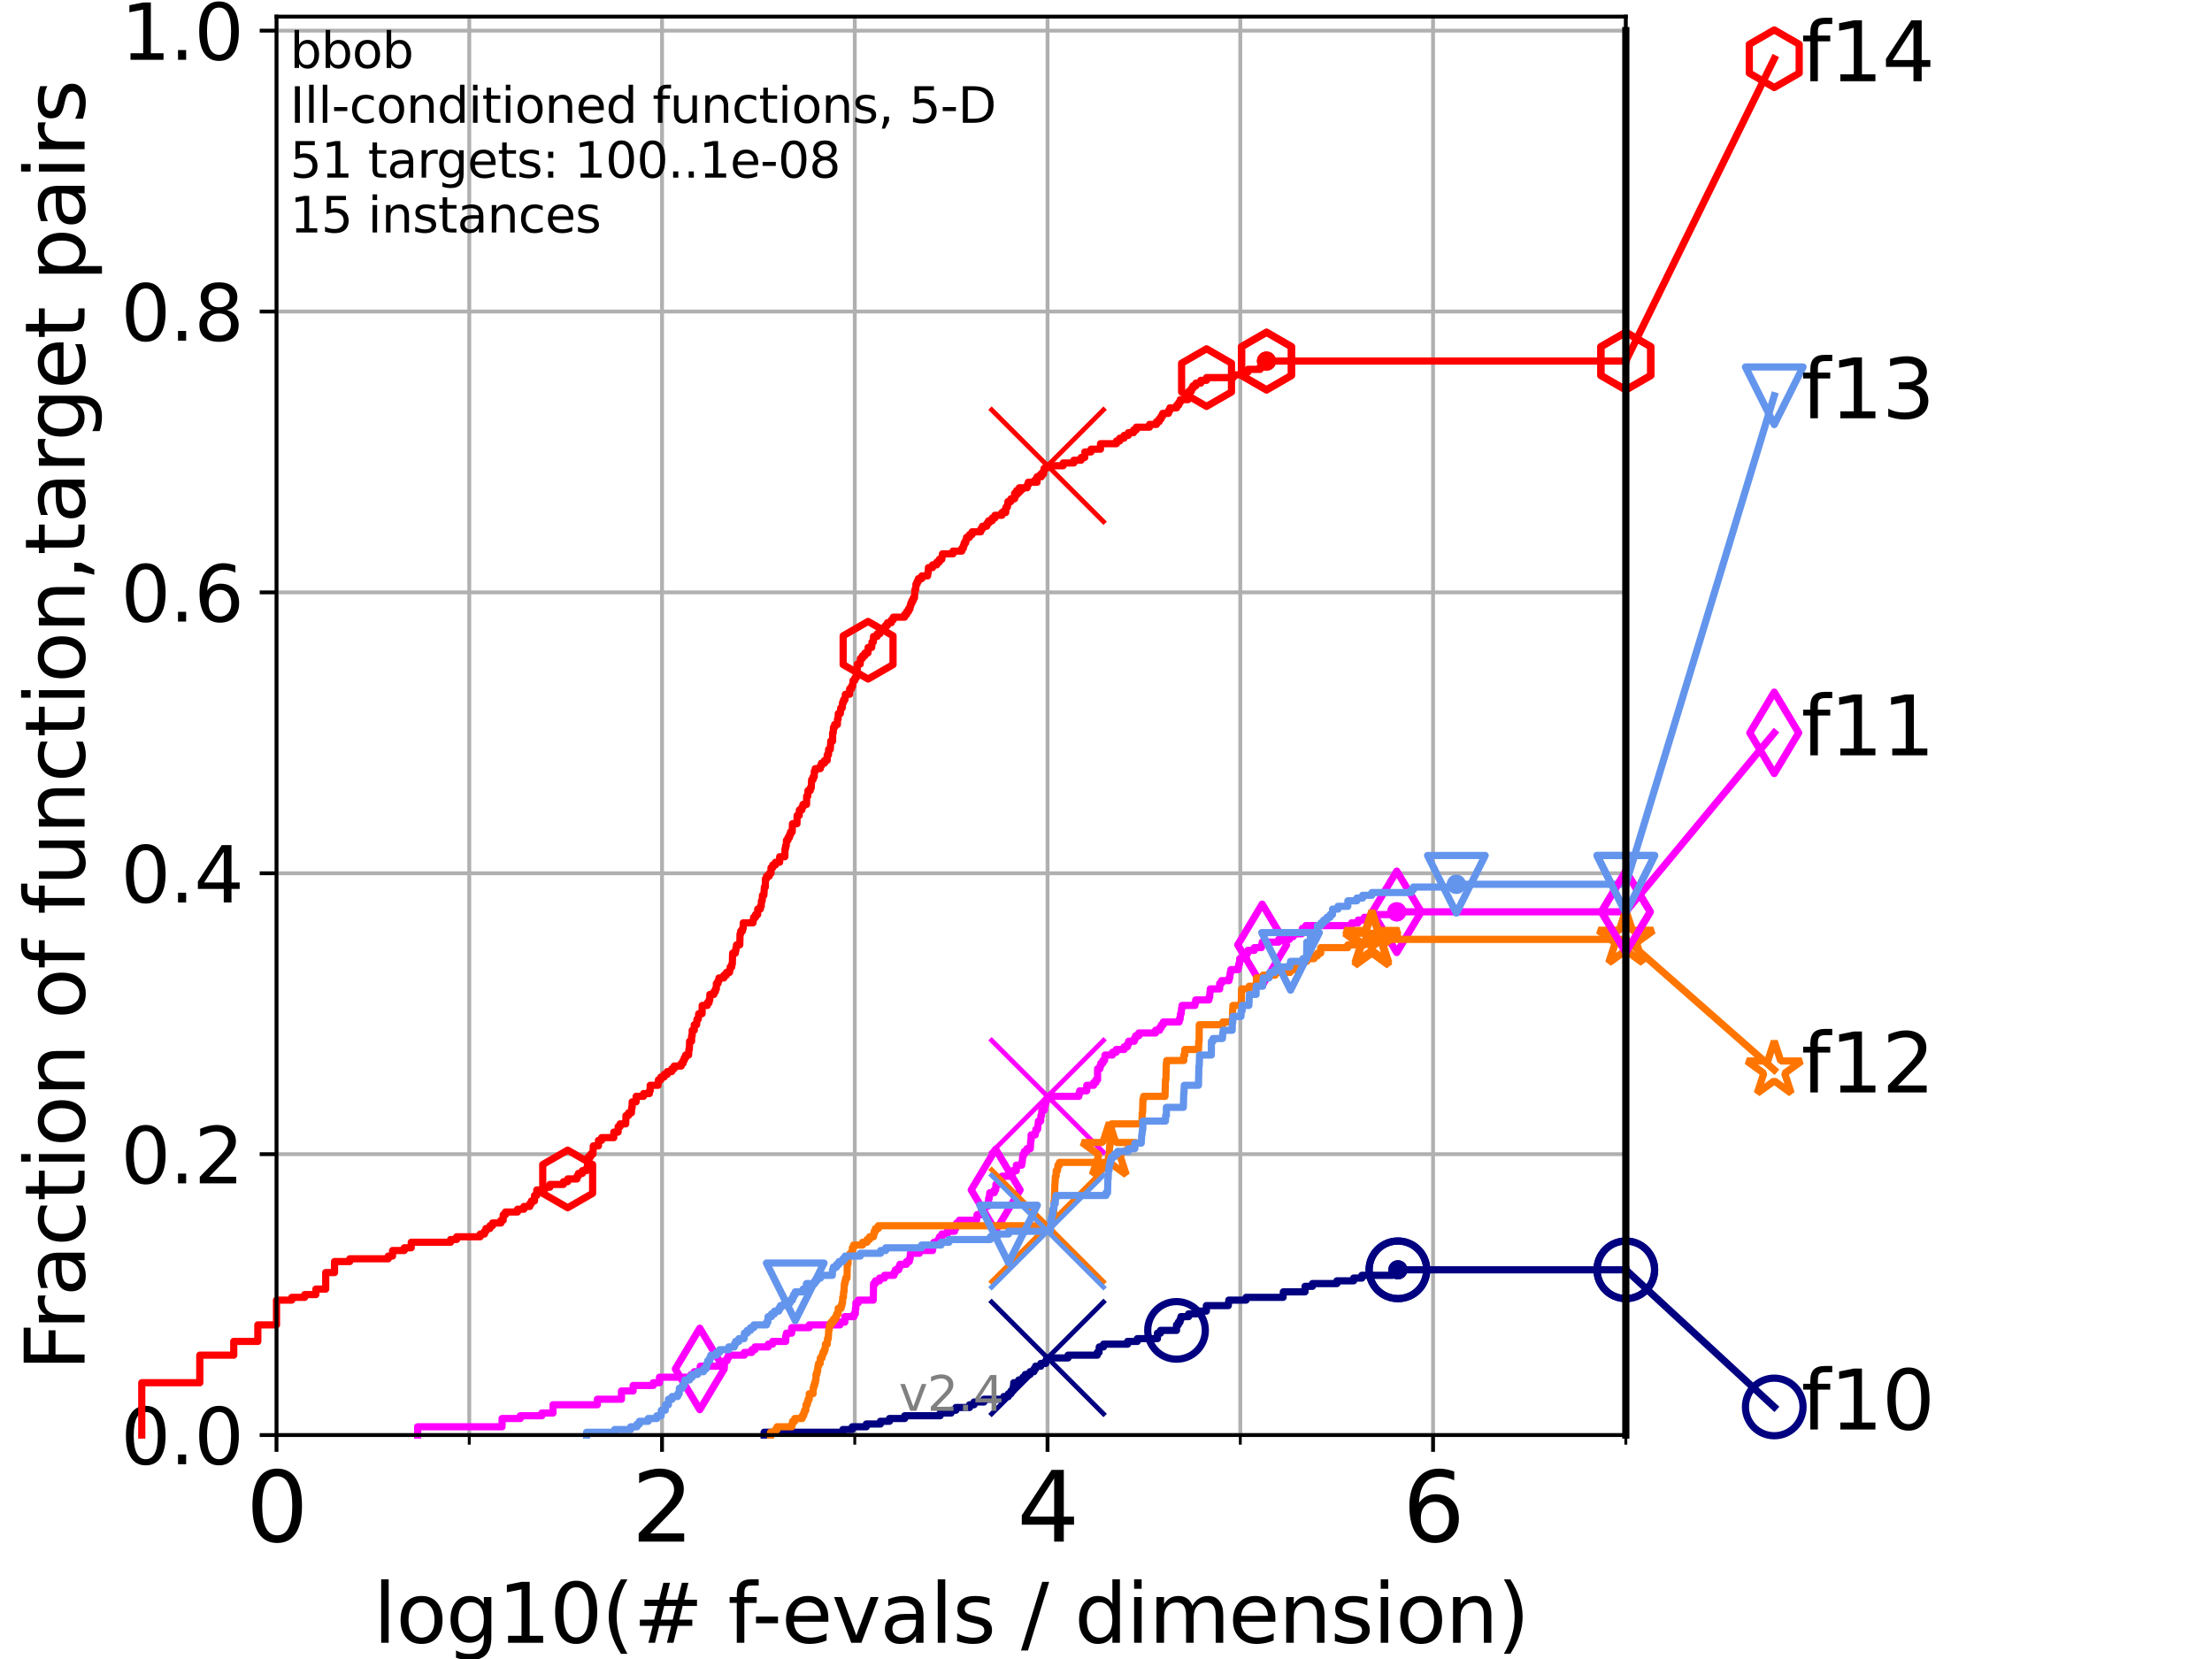 <?xml version="1.0" encoding="utf-8" standalone="no"?>
<!DOCTYPE svg PUBLIC "-//W3C//DTD SVG 1.1//EN"
  "http://www.w3.org/Graphics/SVG/1.1/DTD/svg11.dtd">
<svg height="345.6pt" version="1.1" viewBox="0 0 460.8 345.6" width="460.8pt" xmlns="http://www.w3.org/2000/svg" xmlns:xlink="http://www.w3.org/1999/xlink">
 <defs>
  <style type="text/css">*{stroke-linecap:butt;stroke-linejoin:round;}</style>
 </defs>
 <g id="figure_1">
  <g id="patch_1">
   <path d="M 0 345.6 
L 460.8 345.6 
L 460.8 0 
L 0 0 
z
" style="fill:#ffffff;"/>
  </g>
  <g id="axes_1">
   <g id="patch_2">
    <path d="M 57.6 298.944 
L 338.688 298.944 
L 338.688 3.456 
L 57.6 3.456 
z
" style="fill:#ffffff;"/>
   </g>
   <g id="matplotlib.axis_1">
    <g id="xtick_1">
     <g id="line2d_1">
      <path clip-path="url(#pb3aa0cc186)" d="M 57.6 298.944 
L 57.6 3.456 
" style="fill:none;stroke:#b0b0b0;stroke-linecap:square;stroke-width:0.8;"/>
     </g>
     <g id="line2d_2">
      <defs>
       <path d="M 0 0 
L 0 3.5 
" id="m6f92bf9371" style="stroke:#000000;stroke-width:0.8;"/>
      </defs>
      <g>
       <use style="stroke:#000000;stroke-width:0.8;" x="57.6" xlink:href="#m6f92bf9371" y="298.944"/>
      </g>
     </g>
     <g id="text_1">
      <!-- 0 -->
      <g transform="translate(51.237 321.141)scale(0.2 -0.2)">
       <defs>
        <path d="M 2034 4250 
Q 1547 4250 1301 3770 
Q 1056 3291 1056 2328 
Q 1056 1369 1301 889 
Q 1547 409 2034 409 
Q 2525 409 2770 889 
Q 3016 1369 3016 2328 
Q 3016 3291 2770 3770 
Q 2525 4250 2034 4250 
z
M 2034 4750 
Q 2819 4750 3233 4129 
Q 3647 3509 3647 2328 
Q 3647 1150 3233 529 
Q 2819 -91 2034 -91 
Q 1250 -91 836 529 
Q 422 1150 422 2328 
Q 422 3509 836 4129 
Q 1250 4750 2034 4750 
z
" id="DejaVuSans-30" transform="scale(0.016)"/>
       </defs>
       <use xlink:href="#DejaVuSans-30"/>
      </g>
     </g>
    </g>
    <g id="xtick_2">
     <g id="line2d_3">
      <path clip-path="url(#pb3aa0cc186)" d="M 137.911 298.944 
L 137.911 3.456 
" style="fill:none;stroke:#b0b0b0;stroke-linecap:square;stroke-width:0.8;"/>
     </g>
     <g id="line2d_4">
      <g>
       <use style="stroke:#000000;stroke-width:0.8;" x="137.911" xlink:href="#m6f92bf9371" y="298.944"/>
      </g>
     </g>
     <g id="text_2">
      <!-- 2 -->
      <g transform="translate(131.548 321.141)scale(0.2 -0.2)">
       <defs>
        <path d="M 1228 531 
L 3431 531 
L 3431 0 
L 469 0 
L 469 531 
Q 828 903 1448 1529 
Q 2069 2156 2228 2338 
Q 2531 2678 2651 2914 
Q 2772 3150 2772 3378 
Q 2772 3750 2511 3984 
Q 2250 4219 1831 4219 
Q 1534 4219 1204 4116 
Q 875 4013 500 3803 
L 500 4441 
Q 881 4594 1212 4672 
Q 1544 4750 1819 4750 
Q 2544 4750 2975 4387 
Q 3406 4025 3406 3419 
Q 3406 3131 3298 2873 
Q 3191 2616 2906 2266 
Q 2828 2175 2409 1742 
Q 1991 1309 1228 531 
z
" id="DejaVuSans-32" transform="scale(0.016)"/>
       </defs>
       <use xlink:href="#DejaVuSans-32"/>
      </g>
     </g>
    </g>
    <g id="xtick_3">
     <g id="line2d_5">
      <path clip-path="url(#pb3aa0cc186)" d="M 218.222 298.944 
L 218.222 3.456 
" style="fill:none;stroke:#b0b0b0;stroke-linecap:square;stroke-width:0.8;"/>
     </g>
     <g id="line2d_6">
      <g>
       <use style="stroke:#000000;stroke-width:0.8;" x="218.222" xlink:href="#m6f92bf9371" y="298.944"/>
      </g>
     </g>
     <g id="text_3">
      <!-- 4 -->
      <g transform="translate(211.859 321.141)scale(0.2 -0.2)">
       <defs>
        <path d="M 2419 4116 
L 825 1625 
L 2419 1625 
L 2419 4116 
z
M 2253 4666 
L 3047 4666 
L 3047 1625 
L 3713 1625 
L 3713 1100 
L 3047 1100 
L 3047 0 
L 2419 0 
L 2419 1100 
L 313 1100 
L 313 1709 
L 2253 4666 
z
" id="DejaVuSans-34" transform="scale(0.016)"/>
       </defs>
       <use xlink:href="#DejaVuSans-34"/>
      </g>
     </g>
    </g>
    <g id="xtick_4">
     <g id="line2d_7">
      <path clip-path="url(#pb3aa0cc186)" d="M 298.533 298.944 
L 298.533 3.456 
" style="fill:none;stroke:#b0b0b0;stroke-linecap:square;stroke-width:0.8;"/>
     </g>
     <g id="line2d_8">
      <g>
       <use style="stroke:#000000;stroke-width:0.8;" x="298.533" xlink:href="#m6f92bf9371" y="298.944"/>
      </g>
     </g>
     <g id="text_4">
      <!-- 6 -->
      <g transform="translate(292.17 321.141)scale(0.2 -0.2)">
       <defs>
        <path d="M 2113 2584 
Q 1688 2584 1439 2293 
Q 1191 2003 1191 1497 
Q 1191 994 1439 701 
Q 1688 409 2113 409 
Q 2538 409 2786 701 
Q 3034 994 3034 1497 
Q 3034 2003 2786 2293 
Q 2538 2584 2113 2584 
z
M 3366 4563 
L 3366 3988 
Q 3128 4100 2886 4159 
Q 2644 4219 2406 4219 
Q 1781 4219 1451 3797 
Q 1122 3375 1075 2522 
Q 1259 2794 1537 2939 
Q 1816 3084 2150 3084 
Q 2853 3084 3261 2657 
Q 3669 2231 3669 1497 
Q 3669 778 3244 343 
Q 2819 -91 2113 -91 
Q 1303 -91 875 529 
Q 447 1150 447 2328 
Q 447 3434 972 4092 
Q 1497 4750 2381 4750 
Q 2619 4750 2861 4703 
Q 3103 4656 3366 4563 
z
" id="DejaVuSans-36" transform="scale(0.016)"/>
       </defs>
       <use xlink:href="#DejaVuSans-36"/>
      </g>
     </g>
    </g>
    <g id="xtick_5">
     <g id="line2d_9">
      <path clip-path="url(#pb3aa0cc186)" d="M 97.755 298.944 
L 97.755 3.456 
" style="fill:none;stroke:#b0b0b0;stroke-linecap:square;stroke-width:0.8;"/>
     </g>
     <g id="line2d_10">
      <defs>
       <path d="M 0 0 
L 0 2 
" id="m53e52aeffd" style="stroke:#000000;stroke-width:0.6;"/>
      </defs>
      <g>
       <use style="stroke:#000000;stroke-width:0.6;" x="97.755" xlink:href="#m53e52aeffd" y="298.944"/>
      </g>
     </g>
    </g>
    <g id="xtick_6">
     <g id="line2d_11">
      <path clip-path="url(#pb3aa0cc186)" d="M 178.066 298.944 
L 178.066 3.456 
" style="fill:none;stroke:#b0b0b0;stroke-linecap:square;stroke-width:0.8;"/>
     </g>
     <g id="line2d_12">
      <g>
       <use style="stroke:#000000;stroke-width:0.6;" x="178.066" xlink:href="#m53e52aeffd" y="298.944"/>
      </g>
     </g>
    </g>
    <g id="xtick_7">
     <g id="line2d_13">
      <path clip-path="url(#pb3aa0cc186)" d="M 258.377 298.944 
L 258.377 3.456 
" style="fill:none;stroke:#b0b0b0;stroke-linecap:square;stroke-width:0.8;"/>
     </g>
     <g id="line2d_14">
      <g>
       <use style="stroke:#000000;stroke-width:0.6;" x="258.377" xlink:href="#m53e52aeffd" y="298.944"/>
      </g>
     </g>
    </g>
    <g id="xtick_8">
     <g id="line2d_15">
      <path clip-path="url(#pb3aa0cc186)" d="M 338.688 298.944 
L 338.688 3.456 
" style="fill:none;stroke:#b0b0b0;stroke-linecap:square;stroke-width:0.8;"/>
     </g>
     <g id="line2d_16">
      <g>
       <use style="stroke:#000000;stroke-width:0.6;" x="338.688" xlink:href="#m53e52aeffd" y="298.944"/>
      </g>
     </g>
    </g>
    <g id="text_5">
     <!-- log10(# f-evals / dimension) -->
     <g transform="translate(77.764 342.218)scale(0.17 -0.17)">
      <defs>
       <path d="M 603 4863 
L 1178 4863 
L 1178 0 
L 603 0 
L 603 4863 
z
" id="DejaVuSans-6c" transform="scale(0.016)"/>
       <path d="M 1959 3097 
Q 1497 3097 1228 2736 
Q 959 2375 959 1747 
Q 959 1119 1226 758 
Q 1494 397 1959 397 
Q 2419 397 2687 759 
Q 2956 1122 2956 1747 
Q 2956 2369 2687 2733 
Q 2419 3097 1959 3097 
z
M 1959 3584 
Q 2709 3584 3137 3096 
Q 3566 2609 3566 1747 
Q 3566 888 3137 398 
Q 2709 -91 1959 -91 
Q 1206 -91 779 398 
Q 353 888 353 1747 
Q 353 2609 779 3096 
Q 1206 3584 1959 3584 
z
" id="DejaVuSans-6f" transform="scale(0.016)"/>
       <path d="M 2906 1791 
Q 2906 2416 2648 2759 
Q 2391 3103 1925 3103 
Q 1463 3103 1205 2759 
Q 947 2416 947 1791 
Q 947 1169 1205 825 
Q 1463 481 1925 481 
Q 2391 481 2648 825 
Q 2906 1169 2906 1791 
z
M 3481 434 
Q 3481 -459 3084 -895 
Q 2688 -1331 1869 -1331 
Q 1566 -1331 1297 -1286 
Q 1028 -1241 775 -1147 
L 775 -588 
Q 1028 -725 1275 -790 
Q 1522 -856 1778 -856 
Q 2344 -856 2625 -561 
Q 2906 -266 2906 331 
L 2906 616 
Q 2728 306 2450 153 
Q 2172 0 1784 0 
Q 1141 0 747 490 
Q 353 981 353 1791 
Q 353 2603 747 3093 
Q 1141 3584 1784 3584 
Q 2172 3584 2450 3431 
Q 2728 3278 2906 2969 
L 2906 3500 
L 3481 3500 
L 3481 434 
z
" id="DejaVuSans-67" transform="scale(0.016)"/>
       <path d="M 794 531 
L 1825 531 
L 1825 4091 
L 703 3866 
L 703 4441 
L 1819 4666 
L 2450 4666 
L 2450 531 
L 3481 531 
L 3481 0 
L 794 0 
L 794 531 
z
" id="DejaVuSans-31" transform="scale(0.016)"/>
       <path d="M 1984 4856 
Q 1566 4138 1362 3434 
Q 1159 2731 1159 2009 
Q 1159 1288 1364 580 
Q 1569 -128 1984 -844 
L 1484 -844 
Q 1016 -109 783 600 
Q 550 1309 550 2009 
Q 550 2706 781 3412 
Q 1013 4119 1484 4856 
L 1984 4856 
z
" id="DejaVuSans-28" transform="scale(0.016)"/>
       <path d="M 3272 2816 
L 2363 2816 
L 2100 1772 
L 3016 1772 
L 3272 2816 
z
M 2803 4594 
L 2478 3297 
L 3391 3297 
L 3719 4594 
L 4219 4594 
L 3897 3297 
L 4872 3297 
L 4872 2816 
L 3775 2816 
L 3519 1772 
L 4513 1772 
L 4513 1294 
L 3397 1294 
L 3072 0 
L 2572 0 
L 2894 1294 
L 1978 1294 
L 1656 0 
L 1153 0 
L 1478 1294 
L 494 1294 
L 494 1772 
L 1594 1772 
L 1856 2816 
L 850 2816 
L 850 3297 
L 1978 3297 
L 2297 4594 
L 2803 4594 
z
" id="DejaVuSans-23" transform="scale(0.016)"/>
       <path id="DejaVuSans-20" transform="scale(0.016)"/>
       <path d="M 2375 4863 
L 2375 4384 
L 1825 4384 
Q 1516 4384 1395 4259 
Q 1275 4134 1275 3809 
L 1275 3500 
L 2222 3500 
L 2222 3053 
L 1275 3053 
L 1275 0 
L 697 0 
L 697 3053 
L 147 3053 
L 147 3500 
L 697 3500 
L 697 3744 
Q 697 4328 969 4595 
Q 1241 4863 1831 4863 
L 2375 4863 
z
" id="DejaVuSans-66" transform="scale(0.016)"/>
       <path d="M 313 2009 
L 1997 2009 
L 1997 1497 
L 313 1497 
L 313 2009 
z
" id="DejaVuSans-2d" transform="scale(0.016)"/>
       <path d="M 3597 1894 
L 3597 1613 
L 953 1613 
Q 991 1019 1311 708 
Q 1631 397 2203 397 
Q 2534 397 2845 478 
Q 3156 559 3463 722 
L 3463 178 
Q 3153 47 2828 -22 
Q 2503 -91 2169 -91 
Q 1331 -91 842 396 
Q 353 884 353 1716 
Q 353 2575 817 3079 
Q 1281 3584 2069 3584 
Q 2775 3584 3186 3129 
Q 3597 2675 3597 1894 
z
M 3022 2063 
Q 3016 2534 2758 2815 
Q 2500 3097 2075 3097 
Q 1594 3097 1305 2825 
Q 1016 2553 972 2059 
L 3022 2063 
z
" id="DejaVuSans-65" transform="scale(0.016)"/>
       <path d="M 191 3500 
L 800 3500 
L 1894 563 
L 2988 3500 
L 3597 3500 
L 2284 0 
L 1503 0 
L 191 3500 
z
" id="DejaVuSans-76" transform="scale(0.016)"/>
       <path d="M 2194 1759 
Q 1497 1759 1228 1600 
Q 959 1441 959 1056 
Q 959 750 1161 570 
Q 1363 391 1709 391 
Q 2188 391 2477 730 
Q 2766 1069 2766 1631 
L 2766 1759 
L 2194 1759 
z
M 3341 1997 
L 3341 0 
L 2766 0 
L 2766 531 
Q 2569 213 2275 61 
Q 1981 -91 1556 -91 
Q 1019 -91 701 211 
Q 384 513 384 1019 
Q 384 1609 779 1909 
Q 1175 2209 1959 2209 
L 2766 2209 
L 2766 2266 
Q 2766 2663 2505 2880 
Q 2244 3097 1772 3097 
Q 1472 3097 1187 3025 
Q 903 2953 641 2809 
L 641 3341 
Q 956 3463 1253 3523 
Q 1550 3584 1831 3584 
Q 2591 3584 2966 3190 
Q 3341 2797 3341 1997 
z
" id="DejaVuSans-61" transform="scale(0.016)"/>
       <path d="M 2834 3397 
L 2834 2853 
Q 2591 2978 2328 3040 
Q 2066 3103 1784 3103 
Q 1356 3103 1142 2972 
Q 928 2841 928 2578 
Q 928 2378 1081 2264 
Q 1234 2150 1697 2047 
L 1894 2003 
Q 2506 1872 2764 1633 
Q 3022 1394 3022 966 
Q 3022 478 2636 193 
Q 2250 -91 1575 -91 
Q 1294 -91 989 -36 
Q 684 19 347 128 
L 347 722 
Q 666 556 975 473 
Q 1284 391 1588 391 
Q 1994 391 2212 530 
Q 2431 669 2431 922 
Q 2431 1156 2273 1281 
Q 2116 1406 1581 1522 
L 1381 1569 
Q 847 1681 609 1914 
Q 372 2147 372 2553 
Q 372 3047 722 3315 
Q 1072 3584 1716 3584 
Q 2034 3584 2315 3537 
Q 2597 3491 2834 3397 
z
" id="DejaVuSans-73" transform="scale(0.016)"/>
       <path d="M 1625 4666 
L 2156 4666 
L 531 -594 
L 0 -594 
L 1625 4666 
z
" id="DejaVuSans-2f" transform="scale(0.016)"/>
       <path d="M 2906 2969 
L 2906 4863 
L 3481 4863 
L 3481 0 
L 2906 0 
L 2906 525 
Q 2725 213 2448 61 
Q 2172 -91 1784 -91 
Q 1150 -91 751 415 
Q 353 922 353 1747 
Q 353 2572 751 3078 
Q 1150 3584 1784 3584 
Q 2172 3584 2448 3432 
Q 2725 3281 2906 2969 
z
M 947 1747 
Q 947 1113 1208 752 
Q 1469 391 1925 391 
Q 2381 391 2643 752 
Q 2906 1113 2906 1747 
Q 2906 2381 2643 2742 
Q 2381 3103 1925 3103 
Q 1469 3103 1208 2742 
Q 947 2381 947 1747 
z
" id="DejaVuSans-64" transform="scale(0.016)"/>
       <path d="M 603 3500 
L 1178 3500 
L 1178 0 
L 603 0 
L 603 3500 
z
M 603 4863 
L 1178 4863 
L 1178 4134 
L 603 4134 
L 603 4863 
z
" id="DejaVuSans-69" transform="scale(0.016)"/>
       <path d="M 3328 2828 
Q 3544 3216 3844 3400 
Q 4144 3584 4550 3584 
Q 5097 3584 5394 3201 
Q 5691 2819 5691 2113 
L 5691 0 
L 5113 0 
L 5113 2094 
Q 5113 2597 4934 2840 
Q 4756 3084 4391 3084 
Q 3944 3084 3684 2787 
Q 3425 2491 3425 1978 
L 3425 0 
L 2847 0 
L 2847 2094 
Q 2847 2600 2669 2842 
Q 2491 3084 2119 3084 
Q 1678 3084 1418 2786 
Q 1159 2488 1159 1978 
L 1159 0 
L 581 0 
L 581 3500 
L 1159 3500 
L 1159 2956 
Q 1356 3278 1631 3431 
Q 1906 3584 2284 3584 
Q 2666 3584 2933 3390 
Q 3200 3197 3328 2828 
z
" id="DejaVuSans-6d" transform="scale(0.016)"/>
       <path d="M 3513 2113 
L 3513 0 
L 2938 0 
L 2938 2094 
Q 2938 2591 2744 2837 
Q 2550 3084 2163 3084 
Q 1697 3084 1428 2787 
Q 1159 2491 1159 1978 
L 1159 0 
L 581 0 
L 581 3500 
L 1159 3500 
L 1159 2956 
Q 1366 3272 1645 3428 
Q 1925 3584 2291 3584 
Q 2894 3584 3203 3211 
Q 3513 2838 3513 2113 
z
" id="DejaVuSans-6e" transform="scale(0.016)"/>
       <path d="M 513 4856 
L 1013 4856 
Q 1481 4119 1714 3412 
Q 1947 2706 1947 2009 
Q 1947 1309 1714 600 
Q 1481 -109 1013 -844 
L 513 -844 
Q 928 -128 1133 580 
Q 1338 1288 1338 2009 
Q 1338 2731 1133 3434 
Q 928 4138 513 4856 
z
" id="DejaVuSans-29" transform="scale(0.016)"/>
      </defs>
      <use xlink:href="#DejaVuSans-6c"/>
      <use x="27.783" xlink:href="#DejaVuSans-6f"/>
      <use x="88.965" xlink:href="#DejaVuSans-67"/>
      <use x="152.441" xlink:href="#DejaVuSans-31"/>
      <use x="216.064" xlink:href="#DejaVuSans-30"/>
      <use x="279.688" xlink:href="#DejaVuSans-28"/>
      <use x="318.701" xlink:href="#DejaVuSans-23"/>
      <use x="402.49" xlink:href="#DejaVuSans-20"/>
      <use x="434.277" xlink:href="#DejaVuSans-66"/>
      <use x="463.982" xlink:href="#DejaVuSans-2d"/>
      <use x="500.066" xlink:href="#DejaVuSans-65"/>
      <use x="561.59" xlink:href="#DejaVuSans-76"/>
      <use x="620.77" xlink:href="#DejaVuSans-61"/>
      <use x="682.049" xlink:href="#DejaVuSans-6c"/>
      <use x="709.832" xlink:href="#DejaVuSans-73"/>
      <use x="761.932" xlink:href="#DejaVuSans-20"/>
      <use x="793.719" xlink:href="#DejaVuSans-2f"/>
      <use x="827.41" xlink:href="#DejaVuSans-20"/>
      <use x="859.197" xlink:href="#DejaVuSans-64"/>
      <use x="922.674" xlink:href="#DejaVuSans-69"/>
      <use x="950.457" xlink:href="#DejaVuSans-6d"/>
      <use x="1047.869" xlink:href="#DejaVuSans-65"/>
      <use x="1109.393" xlink:href="#DejaVuSans-6e"/>
      <use x="1172.771" xlink:href="#DejaVuSans-73"/>
      <use x="1224.871" xlink:href="#DejaVuSans-69"/>
      <use x="1252.654" xlink:href="#DejaVuSans-6f"/>
      <use x="1313.836" xlink:href="#DejaVuSans-6e"/>
      <use x="1377.215" xlink:href="#DejaVuSans-29"/>
     </g>
    </g>
   </g>
   <g id="matplotlib.axis_2">
    <g id="ytick_1">
     <g id="line2d_17">
      <path clip-path="url(#pb3aa0cc186)" d="M 57.6 298.944 
L 338.688 298.944 
" style="fill:none;stroke:#b0b0b0;stroke-linecap:square;stroke-width:0.8;"/>
     </g>
     <g id="line2d_18">
      <defs>
       <path d="M 0 0 
L -3.5 0 
" id="mc18f703e25" style="stroke:#000000;stroke-width:0.8;"/>
      </defs>
      <g>
       <use style="stroke:#000000;stroke-width:0.8;" x="57.6" xlink:href="#mc18f703e25" y="298.944"/>
      </g>
     </g>
     <g id="text_6">
      <!-- 0.0 -->
      <g transform="translate(25.155 305.023)scale(0.16 -0.16)">
       <defs>
        <path d="M 684 794 
L 1344 794 
L 1344 0 
L 684 0 
L 684 794 
z
" id="DejaVuSans-2e" transform="scale(0.016)"/>
       </defs>
       <use xlink:href="#DejaVuSans-30"/>
       <use x="63.623" xlink:href="#DejaVuSans-2e"/>
       <use x="95.41" xlink:href="#DejaVuSans-30"/>
      </g>
     </g>
    </g>
    <g id="ytick_2">
     <g id="line2d_19">
      <path clip-path="url(#pb3aa0cc186)" d="M 57.6 240.432 
L 338.688 240.432 
" style="fill:none;stroke:#b0b0b0;stroke-linecap:square;stroke-width:0.8;"/>
     </g>
     <g id="line2d_20">
      <g>
       <use style="stroke:#000000;stroke-width:0.8;" x="57.6" xlink:href="#mc18f703e25" y="240.432"/>
      </g>
     </g>
     <g id="text_7">
      <!-- 0.2 -->
      <g transform="translate(25.155 246.51)scale(0.16 -0.16)">
       <use xlink:href="#DejaVuSans-30"/>
       <use x="63.623" xlink:href="#DejaVuSans-2e"/>
       <use x="95.41" xlink:href="#DejaVuSans-32"/>
      </g>
     </g>
    </g>
    <g id="ytick_3">
     <g id="line2d_21">
      <path clip-path="url(#pb3aa0cc186)" d="M 57.6 181.919 
L 338.688 181.919 
" style="fill:none;stroke:#b0b0b0;stroke-linecap:square;stroke-width:0.8;"/>
     </g>
     <g id="line2d_22">
      <g>
       <use style="stroke:#000000;stroke-width:0.8;" x="57.6" xlink:href="#mc18f703e25" y="181.919"/>
      </g>
     </g>
     <g id="text_8">
      <!-- 0.4 -->
      <g transform="translate(25.155 187.998)scale(0.16 -0.16)">
       <use xlink:href="#DejaVuSans-30"/>
       <use x="63.623" xlink:href="#DejaVuSans-2e"/>
       <use x="95.41" xlink:href="#DejaVuSans-34"/>
      </g>
     </g>
    </g>
    <g id="ytick_4">
     <g id="line2d_23">
      <path clip-path="url(#pb3aa0cc186)" d="M 57.6 123.407 
L 338.688 123.407 
" style="fill:none;stroke:#b0b0b0;stroke-linecap:square;stroke-width:0.8;"/>
     </g>
     <g id="line2d_24">
      <g>
       <use style="stroke:#000000;stroke-width:0.8;" x="57.6" xlink:href="#mc18f703e25" y="123.407"/>
      </g>
     </g>
     <g id="text_9">
      <!-- 0.6 -->
      <g transform="translate(25.155 129.485)scale(0.16 -0.16)">
       <use xlink:href="#DejaVuSans-30"/>
       <use x="63.623" xlink:href="#DejaVuSans-2e"/>
       <use x="95.41" xlink:href="#DejaVuSans-36"/>
      </g>
     </g>
    </g>
    <g id="ytick_5">
     <g id="line2d_25">
      <path clip-path="url(#pb3aa0cc186)" d="M 57.6 64.894 
L 338.688 64.894 
" style="fill:none;stroke:#b0b0b0;stroke-linecap:square;stroke-width:0.8;"/>
     </g>
     <g id="line2d_26">
      <g>
       <use style="stroke:#000000;stroke-width:0.8;" x="57.6" xlink:href="#mc18f703e25" y="64.894"/>
      </g>
     </g>
     <g id="text_10">
      <!-- 0.8 -->
      <g transform="translate(25.155 70.973)scale(0.16 -0.16)">
       <defs>
        <path d="M 2034 2216 
Q 1584 2216 1326 1975 
Q 1069 1734 1069 1313 
Q 1069 891 1326 650 
Q 1584 409 2034 409 
Q 2484 409 2743 651 
Q 3003 894 3003 1313 
Q 3003 1734 2745 1975 
Q 2488 2216 2034 2216 
z
M 1403 2484 
Q 997 2584 770 2862 
Q 544 3141 544 3541 
Q 544 4100 942 4425 
Q 1341 4750 2034 4750 
Q 2731 4750 3128 4425 
Q 3525 4100 3525 3541 
Q 3525 3141 3298 2862 
Q 3072 2584 2669 2484 
Q 3125 2378 3379 2068 
Q 3634 1759 3634 1313 
Q 3634 634 3220 271 
Q 2806 -91 2034 -91 
Q 1263 -91 848 271 
Q 434 634 434 1313 
Q 434 1759 690 2068 
Q 947 2378 1403 2484 
z
M 1172 3481 
Q 1172 3119 1398 2916 
Q 1625 2713 2034 2713 
Q 2441 2713 2670 2916 
Q 2900 3119 2900 3481 
Q 2900 3844 2670 4047 
Q 2441 4250 2034 4250 
Q 1625 4250 1398 4047 
Q 1172 3844 1172 3481 
z
" id="DejaVuSans-38" transform="scale(0.016)"/>
       </defs>
       <use xlink:href="#DejaVuSans-30"/>
       <use x="63.623" xlink:href="#DejaVuSans-2e"/>
       <use x="95.41" xlink:href="#DejaVuSans-38"/>
      </g>
     </g>
    </g>
    <g id="ytick_6">
     <g id="line2d_27">
      <path clip-path="url(#pb3aa0cc186)" d="M 57.6 6.382 
L 338.688 6.382 
" style="fill:none;stroke:#b0b0b0;stroke-linecap:square;stroke-width:0.8;"/>
     </g>
     <g id="line2d_28">
      <g>
       <use style="stroke:#000000;stroke-width:0.8;" x="57.6" xlink:href="#mc18f703e25" y="6.382"/>
      </g>
     </g>
     <g id="text_11">
      <!-- 1.0 -->
      <g transform="translate(25.155 12.46)scale(0.16 -0.16)">
       <use xlink:href="#DejaVuSans-31"/>
       <use x="63.623" xlink:href="#DejaVuSans-2e"/>
       <use x="95.41" xlink:href="#DejaVuSans-30"/>
      </g>
     </g>
    </g>
    <g id="text_12">
     <!-- Fraction of function,target pairs -->
     <g transform="translate(17.62 285.585)rotate(-90)scale(0.17 -0.17)">
      <defs>
       <path d="M 628 4666 
L 3309 4666 
L 3309 4134 
L 1259 4134 
L 1259 2759 
L 3109 2759 
L 3109 2228 
L 1259 2228 
L 1259 0 
L 628 0 
L 628 4666 
z
" id="DejaVuSans-46" transform="scale(0.016)"/>
       <path d="M 2631 2963 
Q 2534 3019 2420 3045 
Q 2306 3072 2169 3072 
Q 1681 3072 1420 2755 
Q 1159 2438 1159 1844 
L 1159 0 
L 581 0 
L 581 3500 
L 1159 3500 
L 1159 2956 
Q 1341 3275 1631 3429 
Q 1922 3584 2338 3584 
Q 2397 3584 2469 3576 
Q 2541 3569 2628 3553 
L 2631 2963 
z
" id="DejaVuSans-72" transform="scale(0.016)"/>
       <path d="M 3122 3366 
L 3122 2828 
Q 2878 2963 2633 3030 
Q 2388 3097 2138 3097 
Q 1578 3097 1268 2742 
Q 959 2388 959 1747 
Q 959 1106 1268 751 
Q 1578 397 2138 397 
Q 2388 397 2633 464 
Q 2878 531 3122 666 
L 3122 134 
Q 2881 22 2623 -34 
Q 2366 -91 2075 -91 
Q 1284 -91 818 406 
Q 353 903 353 1747 
Q 353 2603 823 3093 
Q 1294 3584 2113 3584 
Q 2378 3584 2631 3529 
Q 2884 3475 3122 3366 
z
" id="DejaVuSans-63" transform="scale(0.016)"/>
       <path d="M 1172 4494 
L 1172 3500 
L 2356 3500 
L 2356 3053 
L 1172 3053 
L 1172 1153 
Q 1172 725 1289 603 
Q 1406 481 1766 481 
L 2356 481 
L 2356 0 
L 1766 0 
Q 1100 0 847 248 
Q 594 497 594 1153 
L 594 3053 
L 172 3053 
L 172 3500 
L 594 3500 
L 594 4494 
L 1172 4494 
z
" id="DejaVuSans-74" transform="scale(0.016)"/>
       <path d="M 544 1381 
L 544 3500 
L 1119 3500 
L 1119 1403 
Q 1119 906 1312 657 
Q 1506 409 1894 409 
Q 2359 409 2629 706 
Q 2900 1003 2900 1516 
L 2900 3500 
L 3475 3500 
L 3475 0 
L 2900 0 
L 2900 538 
Q 2691 219 2414 64 
Q 2138 -91 1772 -91 
Q 1169 -91 856 284 
Q 544 659 544 1381 
z
M 1991 3584 
L 1991 3584 
z
" id="DejaVuSans-75" transform="scale(0.016)"/>
       <path d="M 750 794 
L 1409 794 
L 1409 256 
L 897 -744 
L 494 -744 
L 750 256 
L 750 794 
z
" id="DejaVuSans-2c" transform="scale(0.016)"/>
       <path d="M 1159 525 
L 1159 -1331 
L 581 -1331 
L 581 3500 
L 1159 3500 
L 1159 2969 
Q 1341 3281 1617 3432 
Q 1894 3584 2278 3584 
Q 2916 3584 3314 3078 
Q 3713 2572 3713 1747 
Q 3713 922 3314 415 
Q 2916 -91 2278 -91 
Q 1894 -91 1617 61 
Q 1341 213 1159 525 
z
M 3116 1747 
Q 3116 2381 2855 2742 
Q 2594 3103 2138 3103 
Q 1681 3103 1420 2742 
Q 1159 2381 1159 1747 
Q 1159 1113 1420 752 
Q 1681 391 2138 391 
Q 2594 391 2855 752 
Q 3116 1113 3116 1747 
z
" id="DejaVuSans-70" transform="scale(0.016)"/>
      </defs>
      <use xlink:href="#DejaVuSans-46"/>
      <use x="50.27" xlink:href="#DejaVuSans-72"/>
      <use x="91.383" xlink:href="#DejaVuSans-61"/>
      <use x="152.662" xlink:href="#DejaVuSans-63"/>
      <use x="207.643" xlink:href="#DejaVuSans-74"/>
      <use x="246.852" xlink:href="#DejaVuSans-69"/>
      <use x="274.635" xlink:href="#DejaVuSans-6f"/>
      <use x="335.816" xlink:href="#DejaVuSans-6e"/>
      <use x="399.195" xlink:href="#DejaVuSans-20"/>
      <use x="430.982" xlink:href="#DejaVuSans-6f"/>
      <use x="492.164" xlink:href="#DejaVuSans-66"/>
      <use x="527.369" xlink:href="#DejaVuSans-20"/>
      <use x="559.156" xlink:href="#DejaVuSans-66"/>
      <use x="594.361" xlink:href="#DejaVuSans-75"/>
      <use x="657.74" xlink:href="#DejaVuSans-6e"/>
      <use x="721.119" xlink:href="#DejaVuSans-63"/>
      <use x="776.1" xlink:href="#DejaVuSans-74"/>
      <use x="815.309" xlink:href="#DejaVuSans-69"/>
      <use x="843.092" xlink:href="#DejaVuSans-6f"/>
      <use x="904.273" xlink:href="#DejaVuSans-6e"/>
      <use x="967.652" xlink:href="#DejaVuSans-2c"/>
      <use x="999.439" xlink:href="#DejaVuSans-74"/>
      <use x="1038.648" xlink:href="#DejaVuSans-61"/>
      <use x="1099.928" xlink:href="#DejaVuSans-72"/>
      <use x="1139.291" xlink:href="#DejaVuSans-67"/>
      <use x="1202.768" xlink:href="#DejaVuSans-65"/>
      <use x="1264.291" xlink:href="#DejaVuSans-74"/>
      <use x="1303.5" xlink:href="#DejaVuSans-20"/>
      <use x="1335.287" xlink:href="#DejaVuSans-70"/>
      <use x="1398.764" xlink:href="#DejaVuSans-61"/>
      <use x="1460.043" xlink:href="#DejaVuSans-69"/>
      <use x="1487.826" xlink:href="#DejaVuSans-72"/>
      <use x="1528.939" xlink:href="#DejaVuSans-73"/>
     </g>
    </g>
   </g>
   <g id="line2d_29">
    <defs>
     <path d="M 0 1.5 
C 0.398 1.5 0.779 1.342 1.061 1.061 
C 1.342 0.779 1.5 0.398 1.5 0 
C 1.5 -0.398 1.342 -0.779 1.061 -1.061 
C 0.779 -1.342 0.398 -1.5 0 -1.5 
C -0.398 -1.5 -0.779 -1.342 -1.061 -1.061 
C -1.342 -0.779 -1.5 -0.398 -1.5 0 
C -1.5 0.398 -1.342 0.779 -1.061 1.061 
C -0.779 1.342 -0.398 1.5 0 1.5 
z
" id="m66c0de1cda" style="stroke:#000080;"/>
    </defs>
    <g>
     <use style="fill:#000080;stroke:#000080;" x="291.211" xlink:href="#m66c0de1cda" y="264.525"/>
     <use style="fill:#000080;stroke:#000080;" x="291.211" xlink:href="#m66c0de1cda" y="264.525"/>
    </g>
   </g>
   <g id="line2d_30">
    <path d="M 159.181 298.944 
L 159.181 298.37 
L 175.589 298.37 
L 175.589 297.797 
L 177.539 297.797 
L 177.539 297.223 
L 180.473 297.223 
L 180.473 296.649 
L 183.406 296.649 
L 183.406 296.076 
L 185.295 296.076 
L 185.295 295.502 
L 188.465 295.502 
L 188.465 294.928 
L 195.853 294.928 
L 195.853 294.355 
L 198.133 294.355 
L 198.133 293.781 
L 199.138 293.781 
L 199.138 293.207 
L 201.98 293.207 
L 201.98 292.634 
L 202.914 292.634 
L 202.914 292.06 
L 204.966 292.06 
L 204.966 291.487 
L 209.116 291.487 
L 209.116 290.913 
L 210.071 290.913 
L 210.071 290.339 
L 210.593 290.339 
L 210.593 289.766 
L 211.006 289.766 
L 211.006 289.192 
L 211.119 289.192 
L 211.119 288.618 
L 211.183 288.618 
L 211.183 288.045 
L 212.224 288.045 
L 212.224 287.471 
L 213.09 287.471 
L 213.09 286.897 
L 213.586 286.897 
L 213.586 286.324 
L 214.58 286.324 
L 214.58 285.75 
L 215.386 285.75 
L 215.386 285.176 
L 215.726 285.176 
L 215.726 284.603 
L 216.818 284.603 
L 216.818 284.029 
L 217.852 284.029 
L 217.852 283.455 
L 218.08 283.455 
L 218.08 282.882 
L 222.49 282.882 
L 222.49 282.308 
L 228.584 282.308 
L 228.584 281.734 
L 228.949 281.734 
L 228.949 281.161 
L 228.995 281.161 
L 228.995 280.587 
L 229.879 280.587 
L 229.879 280.013 
L 234.901 280.013 
L 234.901 279.44 
L 236.925 279.44 
L 236.925 278.866 
L 241.119 278.866 
L 241.119 277.719 
L 241.753 277.719 
L 241.753 277.145 
L 245.091 277.145 
L 245.091 275.998 
L 245.466 275.998 
L 245.466 275.424 
L 245.818 275.424 
L 245.818 274.851 
L 246.017 274.851 
L 246.017 274.277 
L 247.612 274.277 
L 247.612 273.703 
L 249.242 273.703 
L 249.242 273.13 
L 251.309 273.13 
L 251.309 271.982 
L 255.884 271.982 
L 255.884 271.409 
L 255.983 271.409 
L 255.983 270.835 
L 259.585 270.835 
L 259.585 270.261 
L 267.287 270.261 
L 267.287 269.688 
L 267.338 269.688 
L 267.338 269.114 
L 271.862 269.114 
L 271.862 267.967 
L 273.402 267.967 
L 273.402 267.393 
L 278.507 267.393 
L 278.507 266.82 
L 281.985 266.82 
L 281.985 266.246 
L 283.699 266.246 
L 283.699 265.672 
L 290.116 265.672 
L 290.116 265.099 
L 291.211 265.099 
L 291.211 264.525 
L 338.688 264.525 
" style="fill:none;stroke:#000080;stroke-linecap:square;stroke-width:1.5;"/>
   </g>
   <g id="line2d_31">
    <defs>
     <path d="M 0 6 
C 1.591 6 3.117 5.368 4.243 4.243 
C 5.368 3.117 6 1.591 6 0 
C 6 -1.591 5.368 -3.117 4.243 -4.243 
C 3.117 -5.368 1.591 -6 0 -6 
C -1.591 -6 -3.117 -5.368 -4.243 -4.243 
C -5.368 -3.117 -6 -1.591 -6 0 
C -6 1.591 -5.368 3.117 -4.243 4.243 
C -3.117 5.368 -1.591 6 0 6 
z
" id="m82ed1f5bd6" style="stroke:#000080;stroke-width:1.5;"/>
    </defs>
    <g>
     <use style="fill-opacity:0;stroke:#000080;stroke-width:1.5;" x="245.091" xlink:href="#m82ed1f5bd6" y="277.145"/>
     <use style="fill-opacity:0;stroke:#000080;stroke-width:1.5;" x="291.211" xlink:href="#m82ed1f5bd6" y="264.525"/>
     <use style="fill-opacity:0;stroke:#000080;stroke-width:1.5;" x="291.211" xlink:href="#m82ed1f5bd6" y="264.525"/>
     <use style="fill-opacity:0;stroke:#000080;stroke-width:1.5;" x="338.688" xlink:href="#m82ed1f5bd6" y="264.525"/>
    </g>
   </g>
   <g id="line2d_32">
    <path style="fill:none;stroke:#000080;stroke-linecap:square;stroke-width:1.5;"/>
    <g/>
   </g>
   <g id="line2d_33">
    <path clip-path="url(#pb3aa0cc186)" d="M 218.222 282.882 
" style="fill:none;stroke:#000080;stroke-linecap:square;stroke-width:1.5;"/>
    <defs>
     <path d="M -12 12 
L 12 -12 
M -12 -12 
L 12 12 
" id="me028c858c5" style="stroke:#000080;"/>
    </defs>
    <g clip-path="url(#pb3aa0cc186)">
     <use style="fill:#000080;stroke:#000080;" x="218.222" xlink:href="#me028c858c5" y="282.882"/>
    </g>
   </g>
   <g id="line2d_34">
    <defs>
     <path d="M 0 1.5 
C 0.398 1.5 0.779 1.342 1.061 1.061 
C 1.342 0.779 1.5 0.398 1.5 0 
C 1.5 -0.398 1.342 -0.779 1.061 -1.061 
C 0.779 -1.342 0.398 -1.5 0 -1.5 
C -0.398 -1.5 -0.779 -1.342 -1.061 -1.061 
C -1.342 -0.779 -1.5 -0.398 -1.5 0 
C -1.5 0.398 -1.342 0.779 -1.061 1.061 
C -0.779 1.342 -0.398 1.5 0 1.5 
z
" id="m6b5d937f05" style="stroke:#ff00ff;"/>
    </defs>
    <g>
     <use style="fill:#ff00ff;stroke:#ff00ff;" x="290.971" xlink:href="#m6b5d937f05" y="189.95"/>
     <use style="fill:#ff00ff;stroke:#ff00ff;" x="290.971" xlink:href="#m6b5d937f05" y="189.95"/>
    </g>
   </g>
   <g id="line2d_35">
    <path d="M 87.01 298.944 
L 87.01 297.223 
L 104.592 297.223 
L 104.592 295.502 
L 108.389 295.502 
L 108.389 294.928 
L 112.877 294.928 
L 112.877 294.355 
L 115.206 294.355 
L 115.206 292.634 
L 124.444 292.634 
L 124.444 291.487 
L 129.461 291.487 
L 129.461 289.766 
L 131.889 289.766 
L 131.889 288.618 
L 136.073 288.618 
L 136.073 288.045 
L 137.38 288.045 
L 137.38 286.897 
L 143.977 286.897 
L 143.977 286.324 
L 144.63 286.324 
L 144.63 285.75 
L 145.777 285.75 
L 145.888 284.603 
L 150.916 284.603 
L 150.916 283.455 
L 151.47 283.455 
L 151.47 282.882 
L 151.74 282.882 
L 151.74 282.308 
L 155.051 282.308 
L 155.051 281.734 
L 156.622 281.734 
L 156.622 281.161 
L 157.278 281.161 
L 157.278 280.587 
L 160.045 280.587 
L 160.045 280.013 
L 160.952 280.013 
L 160.952 279.44 
L 163.685 279.44 
L 163.685 278.293 
L 163.828 278.293 
L 163.828 277.719 
L 164.929 277.719 
L 164.929 276.572 
L 168.573 276.572 
L 168.573 275.998 
L 174.992 275.998 
L 174.992 275.424 
L 176.003 275.424 
L 176.003 274.277 
L 177.891 274.277 
L 177.891 273.703 
L 178.178 273.703 
L 178.205 272.556 
L 178.292 272.556 
L 178.292 271.409 
L 178.787 271.409 
L 178.787 270.835 
L 181.913 270.835 
L 181.986 267.393 
L 182.363 267.393 
L 182.363 266.82 
L 183.233 266.82 
L 183.233 266.246 
L 184.257 266.246 
L 184.257 265.672 
L 186.237 265.672 
L 186.237 265.099 
L 186.525 265.099 
L 186.525 264.525 
L 187.217 264.525 
L 187.217 263.951 
L 187.473 263.951 
L 187.473 263.378 
L 188.832 263.378 
L 188.832 262.804 
L 189.428 262.804 
L 189.428 262.23 
L 189.583 262.23 
L 189.657 261.083 
L 191.516 261.083 
L 191.516 260.509 
L 194.273 260.509 
L 194.361 259.362 
L 194.548 259.362 
L 194.548 258.788 
L 195.43 258.788 
L 195.43 258.215 
L 195.714 258.215 
L 195.714 257.641 
L 196.218 257.641 
L 196.218 257.067 
L 197.326 257.067 
L 197.326 256.494 
L 198.858 256.494 
L 198.858 255.92 
L 199.104 255.92 
L 199.104 255.346 
L 199.286 255.346 
L 199.286 254.773 
L 199.85 254.773 
L 199.85 254.199 
L 203.43 254.199 
L 203.529 253.052 
L 204.432 253.052 
L 204.482 251.905 
L 205.003 251.905 
L 205.003 251.331 
L 205.75 251.331 
L 205.75 250.757 
L 205.908 250.757 
L 205.957 249.61 
L 206.081 249.61 
L 206.191 248.463 
L 207.128 248.463 
L 207.128 247.889 
L 207.415 247.889 
L 207.461 246.742 
L 208.073 246.742 
L 208.073 246.168 
L 208.555 246.168 
L 208.555 245.594 
L 208.73 245.594 
L 208.73 245.021 
L 210.295 245.021 
L 210.295 244.447 
L 210.972 244.447 
L 210.972 243.873 
L 211.719 243.873 
L 211.721 242.726 
L 212.845 242.726 
L 212.845 242.152 
L 212.957 242.152 
L 213.025 241.005 
L 213.129 241.005 
L 213.129 240.432 
L 213.398 240.432 
L 213.398 239.858 
L 213.932 239.858 
L 213.932 239.284 
L 214.632 239.284 
L 214.717 237.563 
L 214.804 237.563 
L 214.804 236.416 
L 215.67 236.416 
L 215.67 235.842 
L 215.79 235.842 
L 215.79 235.269 
L 216.151 235.269 
L 216.255 234.121 
L 216.309 234.121 
L 216.309 233.548 
L 216.78 233.548 
L 216.841 232.4 
L 216.966 232.4 
L 217.041 231.253 
L 217.578 231.253 
L 217.613 230.106 
L 217.799 230.106 
L 217.799 229.532 
L 217.989 229.532 
L 217.989 228.958 
L 218.2 228.958 
L 218.2 228.385 
L 224.744 228.385 
L 224.744 227.811 
L 224.924 227.811 
L 224.924 227.238 
L 226.387 227.238 
L 226.387 226.09 
L 227.828 226.09 
L 227.828 225.517 
L 228.296 225.517 
L 228.296 224.943 
L 228.645 224.943 
L 228.645 222.648 
L 229.136 222.648 
L 229.136 222.075 
L 229.305 222.075 
L 229.305 221.501 
L 229.729 221.501 
L 229.729 220.927 
L 230.1 220.927 
L 230.194 219.78 
L 231.744 219.78 
L 231.744 219.206 
L 232.523 219.206 
L 232.523 218.633 
L 234.191 218.633 
L 234.191 218.059 
L 234.866 218.059 
L 234.866 217.485 
L 235.117 217.485 
L 235.117 216.912 
L 236.289 216.912 
L 236.289 216.338 
L 236.571 216.338 
L 236.571 215.765 
L 237.241 215.765 
L 237.241 215.191 
L 240.728 215.191 
L 240.728 214.617 
L 241.585 214.617 
L 241.585 214.044 
L 241.939 214.044 
L 241.939 213.47 
L 242.34 213.47 
L 242.34 212.896 
L 245.642 212.896 
L 245.642 212.323 
L 245.829 212.323 
L 245.923 211.175 
L 246.059 211.175 
L 246.142 210.028 
L 246.243 210.028 
L 246.243 209.454 
L 248.931 209.454 
L 248.931 208.881 
L 249.086 208.881 
L 249.086 208.307 
L 251.83 208.307 
L 251.83 207.733 
L 251.993 207.733 
L 252.067 206.586 
L 252.124 206.586 
L 252.124 206.012 
L 254.084 206.012 
L 254.084 204.865 
L 254.457 204.865 
L 254.457 204.291 
L 256.018 204.291 
L 256.018 203.718 
L 256.183 203.718 
L 256.286 202.571 
L 256.412 202.571 
L 256.412 201.997 
L 257.908 201.997 
L 257.908 201.423 
L 258.057 201.423 
L 258.057 200.85 
L 258.195 200.85 
L 258.263 199.702 
L 259.621 199.702 
L 259.621 198.555 
L 259.935 198.555 
L 259.935 197.981 
L 261.29 197.981 
L 261.29 197.408 
L 262.777 197.408 
L 262.777 196.834 
L 262.935 196.834 
L 262.935 196.26 
L 266.374 196.26 
L 266.374 195.687 
L 268.615 195.687 
L 268.615 195.113 
L 269.403 195.113 
L 269.403 194.539 
L 271.164 194.539 
L 271.164 193.966 
L 271.305 193.966 
L 271.305 193.392 
L 272.024 193.392 
L 272.024 192.818 
L 281.575 192.818 
L 281.575 192.245 
L 282.928 192.245 
L 282.928 191.671 
L 284.21 191.671 
L 284.21 191.097 
L 285.685 191.097 
L 285.685 190.524 
L 290.971 190.524 
L 290.971 189.95 
L 338.688 189.95 
L 338.688 189.95 
" style="fill:none;stroke:#ff00ff;stroke-linecap:square;stroke-width:1.5;"/>
   </g>
   <g id="line2d_36">
    <defs>
     <path d="M 0 8.485 
L 5.091 0 
L 0 -8.485 
L -5.091 0 
z
" id="mb894972274" style="stroke:#ff00ff;stroke-linejoin:miter;stroke-width:1.5;"/>
    </defs>
    <g>
     <use style="fill-opacity:0;stroke:#ff00ff;stroke-linejoin:miter;stroke-width:1.5;" x="145.777" xlink:href="#mb894972274" y="285.176"/>
     <use style="fill-opacity:0;stroke:#ff00ff;stroke-linejoin:miter;stroke-width:1.5;" x="207.415" xlink:href="#mb894972274" y="247.889"/>
     <use style="fill-opacity:0;stroke:#ff00ff;stroke-linejoin:miter;stroke-width:1.5;" x="262.935" xlink:href="#mb894972274" y="196.834"/>
     <use style="fill-opacity:0;stroke:#ff00ff;stroke-linejoin:miter;stroke-width:1.5;" x="290.971" xlink:href="#mb894972274" y="189.95"/>
     <use style="fill-opacity:0;stroke:#ff00ff;stroke-linejoin:miter;stroke-width:1.5;" x="338.688" xlink:href="#mb894972274" y="189.95"/>
    </g>
   </g>
   <g id="line2d_37">
    <path style="fill:none;stroke:#ff00ff;stroke-linecap:square;stroke-width:1.5;"/>
    <g/>
   </g>
   <g id="line2d_38">
    <path clip-path="url(#pb3aa0cc186)" d="M 218.222 228.385 
" style="fill:none;stroke:#ff00ff;stroke-linecap:square;stroke-width:1.5;"/>
    <defs>
     <path d="M -12 12 
L 12 -12 
M -12 -12 
L 12 12 
" id="mec7f3eb5fc" style="stroke:#ff00ff;"/>
    </defs>
    <g clip-path="url(#pb3aa0cc186)">
     <use style="fill:#ff00ff;stroke:#ff00ff;" x="218.222" xlink:href="#mec7f3eb5fc" y="228.385"/>
    </g>
   </g>
   <g id="line2d_39">
    <defs>
     <path d="M 0 1.5 
C 0.398 1.5 0.779 1.342 1.061 1.061 
C 1.342 0.779 1.5 0.398 1.5 0 
C 1.5 -0.398 1.342 -0.779 1.061 -1.061 
C 0.779 -1.342 0.398 -1.5 0 -1.5 
C -0.398 -1.5 -0.779 -1.342 -1.061 -1.061 
C -1.342 -0.779 -1.5 -0.398 -1.5 0 
C -1.5 0.398 -1.342 0.779 -1.061 1.061 
C -0.779 1.342 -0.398 1.5 0 1.5 
z
" id="m9f8c5d2284" style="stroke:#ff7500;"/>
    </defs>
    <g>
     <use style="fill:#ff7500;stroke:#ff7500;" x="285.788" xlink:href="#m9f8c5d2284" y="195.687"/>
     <use style="fill:#ff7500;stroke:#ff7500;" x="285.788" xlink:href="#m9f8c5d2284" y="195.687"/>
    </g>
   </g>
   <g id="line2d_40">
    <path d="M 160.519 298.944 
L 160.519 298.37 
L 161.538 298.37 
L 161.538 297.797 
L 161.885 297.797 
L 161.885 297.223 
L 164.944 297.223 
L 164.944 296.649 
L 165.113 296.649 
L 165.113 296.076 
L 165.562 296.076 
L 165.562 295.502 
L 167.106 295.502 
L 167.106 294.928 
L 167.411 294.928 
L 167.411 294.355 
L 167.609 294.355 
L 167.609 293.781 
L 167.874 293.781 
L 167.899 292.634 
L 168.177 292.634 
L 168.177 292.06 
L 168.337 292.06 
L 168.337 291.487 
L 168.579 291.487 
L 168.579 290.339 
L 169.383 290.339 
L 169.383 289.192 
L 169.515 289.192 
L 169.515 288.618 
L 169.702 288.618 
L 169.702 288.045 
L 169.87 288.045 
L 169.87 287.471 
L 169.981 287.471 
L 169.981 286.324 
L 170.174 286.324 
L 170.174 285.75 
L 170.311 285.75 
L 170.397 284.603 
L 170.522 284.603 
L 170.522 284.029 
L 170.852 284.029 
L 170.889 282.882 
L 171.248 282.882 
L 171.248 282.308 
L 171.417 282.308 
L 171.417 281.734 
L 171.711 281.734 
L 171.711 281.161 
L 171.891 281.161 
L 171.95 280.013 
L 172.342 280.013 
L 172.386 278.866 
L 172.544 278.866 
L 172.63 277.145 
L 172.716 277.145 
L 172.825 275.998 
L 173.137 275.998 
L 173.137 275.424 
L 173.572 275.424 
L 173.572 274.851 
L 174.044 274.851 
L 174.044 274.277 
L 174.296 274.277 
L 174.296 273.703 
L 174.61 273.703 
L 174.61 272.556 
L 175.207 272.556 
L 175.207 271.982 
L 175.395 271.982 
L 175.395 271.409 
L 175.509 271.409 
L 175.549 270.261 
L 175.698 270.261 
L 175.73 269.114 
L 175.817 269.114 
L 175.892 267.393 
L 176.034 267.393 
L 176.034 266.82 
L 176.163 266.82 
L 176.163 266.246 
L 176.445 266.246 
L 176.51 263.378 
L 176.65 263.378 
L 176.718 261.657 
L 177.098 261.657 
L 177.098 261.083 
L 177.564 261.083 
L 177.564 259.936 
L 177.82 259.936 
L 177.82 259.362 
L 179.697 259.362 
L 179.697 258.788 
L 180.612 258.788 
L 180.612 258.215 
L 181.15 258.215 
L 181.15 257.641 
L 181.969 257.641 
L 181.969 257.067 
L 182.113 257.067 
L 182.113 256.494 
L 182.385 256.494 
L 182.385 255.92 
L 182.977 255.92 
L 182.977 255.346 
L 219.038 255.346 
L 219.038 254.773 
L 219.219 254.773 
L 219.258 252.478 
L 219.504 252.478 
L 219.579 250.184 
L 219.642 250.184 
L 219.748 246.742 
L 219.766 246.742 
L 219.87 245.021 
L 220.023 245.021 
L 220.023 243.873 
L 220.293 243.873 
L 220.392 242.726 
L 220.704 242.726 
L 220.704 242.152 
L 230.829 242.152 
L 230.911 241.005 
L 231.047 241.005 
L 231.149 238.711 
L 231.242 238.711 
L 231.307 236.99 
L 231.353 236.99 
L 231.429 234.695 
L 231.595 234.695 
L 231.595 234.121 
L 237.882 234.121 
L 237.948 231.827 
L 238.019 231.827 
L 238.093 228.958 
L 238.248 228.958 
L 238.248 228.385 
L 242.69 228.385 
L 242.791 224.943 
L 242.878 224.943 
L 242.966 221.501 
L 243.052 221.501 
L 243.052 220.927 
L 246.602 220.927 
L 246.616 219.78 
L 246.815 219.78 
L 246.815 218.633 
L 249.677 218.633 
L 249.721 216.912 
L 249.802 216.912 
L 249.831 213.47 
L 254.736 213.47 
L 254.736 212.896 
L 256.71 212.896 
L 256.795 210.028 
L 256.834 210.028 
L 256.834 209.454 
L 258.578 209.454 
L 258.642 206.012 
L 260.234 206.012 
L 260.234 205.439 
L 261.739 205.439 
L 261.742 203.718 
L 263.117 203.718 
L 263.117 203.144 
L 265.625 203.144 
L 265.625 202.571 
L 268.756 202.571 
L 268.756 201.997 
L 269.683 201.997 
L 269.692 200.85 
L 271.42 200.85 
L 271.42 200.276 
L 272.232 200.276 
L 272.232 199.702 
L 273.736 199.702 
L 273.736 199.129 
L 274.446 199.129 
L 274.446 198.555 
L 275.125 198.555 
L 275.129 197.408 
L 280.775 197.408 
L 280.775 196.834 
L 284.264 196.834 
L 284.264 196.26 
L 285.788 196.26 
L 285.788 195.687 
L 338.688 195.687 
L 338.688 195.687 
" style="fill:none;stroke:#ff7500;stroke-linecap:square;stroke-width:1.5;"/>
   </g>
   <g id="line2d_41">
    <defs>
     <path d="M 0 -6 
L -1.347 -1.854 
L -5.706 -1.854 
L -2.18 0.708 
L -3.527 4.854 
L -0 2.292 
L 3.527 4.854 
L 2.18 0.708 
L 5.706 -1.854 
L 1.347 -1.854 
z
" id="m64b8de3f0b" style="stroke:#ff7500;stroke-linejoin:bevel;stroke-width:1.5;"/>
    </defs>
    <g>
     <use style="fill-opacity:0;stroke:#ff7500;stroke-linejoin:bevel;stroke-width:1.5;" x="231.09" xlink:href="#m64b8de3f0b" y="239.858"/>
     <use style="fill-opacity:0;stroke:#ff7500;stroke-linejoin:bevel;stroke-width:1.5;" x="285.788" xlink:href="#m64b8de3f0b" y="196.26"/>
     <use style="fill-opacity:0;stroke:#ff7500;stroke-linejoin:bevel;stroke-width:1.5;" x="285.788" xlink:href="#m64b8de3f0b" y="195.687"/>
     <use style="fill-opacity:0;stroke:#ff7500;stroke-linejoin:bevel;stroke-width:1.5;" x="338.688" xlink:href="#m64b8de3f0b" y="195.687"/>
    </g>
   </g>
   <g id="line2d_42">
    <path style="fill:none;stroke:#ff7500;stroke-linecap:square;stroke-width:1.5;"/>
    <g/>
   </g>
   <g id="line2d_43">
    <path clip-path="url(#pb3aa0cc186)" d="M 218.222 255.346 
" style="fill:none;stroke:#ff7500;stroke-linecap:square;stroke-width:1.5;"/>
    <defs>
     <path d="M -12 12 
L 12 -12 
M -12 -12 
L 12 12 
" id="mca528af5b8" style="stroke:#ff7500;"/>
    </defs>
    <g clip-path="url(#pb3aa0cc186)">
     <use style="fill:#ff7500;stroke:#ff7500;" x="218.222" xlink:href="#mca528af5b8" y="255.346"/>
    </g>
   </g>
   <g id="line2d_44">
    <defs>
     <path d="M 0 1.5 
C 0.398 1.5 0.779 1.342 1.061 1.061 
C 1.342 0.779 1.5 0.398 1.5 0 
C 1.5 -0.398 1.342 -0.779 1.061 -1.061 
C 0.779 -1.342 0.398 -1.5 0 -1.5 
C -0.398 -1.5 -0.779 -1.342 -1.061 -1.061 
C -1.342 -0.779 -1.5 -0.398 -1.5 0 
C -1.5 0.398 -1.342 0.779 -1.061 1.061 
C -0.779 1.342 -0.398 1.5 0 1.5 
z
" id="m2424beae9a" style="stroke:#6495ed;"/>
    </defs>
    <g>
     <use style="fill:#6495ed;stroke:#6495ed;" x="303.385" xlink:href="#m2424beae9a" y="184.214"/>
     <use style="fill:#6495ed;stroke:#6495ed;" x="303.385" xlink:href="#m2424beae9a" y="184.214"/>
    </g>
   </g>
   <g id="line2d_45">
    <path d="M 122.191 298.944 
L 122.191 298.37 
L 128.047 298.37 
L 128.047 297.797 
L 131.389 297.797 
L 131.389 297.223 
L 132.707 297.223 
L 132.707 296.649 
L 133.216 296.649 
L 133.216 296.076 
L 135.036 296.076 
L 135.036 295.502 
L 136.832 295.502 
L 136.832 294.928 
L 137.736 294.928 
L 137.771 293.781 
L 138.595 293.781 
L 138.595 292.634 
L 139.253 292.634 
L 139.253 291.487 
L 140.011 291.487 
L 140.011 290.913 
L 141.177 290.913 
L 141.177 290.339 
L 141.493 290.339 
L 141.521 289.192 
L 142.134 289.192 
L 142.134 288.618 
L 142.486 288.618 
L 142.486 288.045 
L 142.673 288.045 
L 142.673 287.471 
L 143.654 287.471 
L 143.654 286.897 
L 144.197 286.897 
L 144.197 286.324 
L 145.304 286.324 
L 145.304 285.75 
L 146.559 285.75 
L 146.559 285.176 
L 147.082 285.176 
L 147.082 284.603 
L 147.247 284.603 
L 147.247 284.029 
L 147.429 284.029 
L 147.429 283.455 
L 147.849 283.455 
L 147.849 282.882 
L 148.064 282.882 
L 148.064 282.308 
L 149.269 282.308 
L 149.269 281.734 
L 149.911 281.734 
L 149.911 281.161 
L 151.803 281.161 
L 151.803 280.587 
L 152.974 280.587 
L 152.974 280.013 
L 153.236 280.013 
L 153.236 279.44 
L 153.918 279.44 
L 153.918 278.866 
L 155.011 278.866 
L 155.064 277.719 
L 155.641 277.719 
L 155.641 277.145 
L 156.346 277.145 
L 156.346 276.572 
L 157.047 276.572 
L 157.047 275.998 
L 159.688 275.998 
L 159.688 275.424 
L 159.956 275.424 
L 160.006 274.277 
L 160.718 274.277 
L 160.718 273.703 
L 161.339 273.703 
L 161.339 273.13 
L 162.234 273.13 
L 162.234 272.556 
L 162.577 272.556 
L 162.577 271.982 
L 163.397 271.982 
L 163.397 271.409 
L 164.615 271.409 
L 164.615 270.835 
L 165.084 270.835 
L 165.084 270.261 
L 165.324 270.261 
L 165.324 269.688 
L 165.662 269.688 
L 165.662 269.114 
L 167.295 269.114 
L 167.295 268.54 
L 167.905 268.54 
L 168.004 267.393 
L 169.747 267.393 
L 169.747 266.82 
L 170.19 266.82 
L 170.19 266.246 
L 170.941 266.246 
L 170.941 265.672 
L 173.386 265.672 
L 173.427 264.525 
L 173.608 264.525 
L 173.608 263.951 
L 174.283 263.951 
L 174.283 263.378 
L 174.787 263.378 
L 174.787 262.804 
L 175.594 262.804 
L 175.594 262.23 
L 176.061 262.23 
L 176.061 261.657 
L 179.223 261.657 
L 179.223 261.083 
L 183.436 261.083 
L 183.436 260.509 
L 184.51 260.509 
L 184.51 259.936 
L 191.984 259.936 
L 191.984 259.362 
L 196.043 259.362 
L 196.043 258.788 
L 197.697 258.788 
L 197.697 258.215 
L 206.311 258.215 
L 206.311 257.641 
L 207.749 257.641 
L 207.749 257.067 
L 210.1 257.067 
L 210.1 256.494 
L 218.788 256.494 
L 218.855 255.346 
L 218.911 255.346 
L 218.925 254.199 
L 219.041 254.199 
L 219.041 253.626 
L 219.166 253.626 
L 219.166 253.052 
L 219.324 253.052 
L 219.324 251.905 
L 219.51 251.905 
L 219.572 250.757 
L 219.819 250.757 
L 219.878 249.61 
L 219.992 249.61 
L 219.992 249.036 
L 230.4 249.036 
L 230.4 248.463 
L 230.725 248.463 
L 230.79 245.594 
L 230.843 245.594 
L 230.909 243.873 
L 231.018 243.873 
L 231.07 242.726 
L 231.217 242.726 
L 231.217 242.152 
L 231.343 242.152 
L 231.343 241.579 
L 231.538 241.579 
L 231.538 241.005 
L 232.146 241.005 
L 232.146 240.432 
L 232.809 240.432 
L 232.809 239.858 
L 235.07 239.858 
L 235.07 239.284 
L 236.408 239.284 
L 236.408 238.137 
L 237.738 238.137 
L 237.843 236.416 
L 237.891 236.416 
L 237.991 235.269 
L 238.076 235.269 
L 238.076 233.548 
L 242.782 233.548 
L 242.827 232.4 
L 242.981 232.4 
L 242.981 230.679 
L 246.51 230.679 
L 246.597 227.811 
L 246.633 227.811 
L 246.71 226.09 
L 249.661 226.09 
L 249.756 222.075 
L 249.82 222.075 
L 249.888 219.78 
L 252.347 219.78 
L 252.362 216.912 
L 252.702 216.912 
L 252.702 216.338 
L 254.654 216.338 
L 254.717 215.191 
L 254.801 215.191 
L 254.801 214.617 
L 256.689 214.617 
L 256.732 212.896 
L 256.82 212.896 
L 256.82 211.749 
L 258.51 211.749 
L 258.563 210.602 
L 258.76 210.602 
L 258.76 209.454 
L 260.16 209.454 
L 260.269 207.16 
L 261.669 207.16 
L 261.686 205.439 
L 263.06 205.439 
L 263.147 203.718 
L 264.369 203.718 
L 264.369 203.144 
L 264.519 203.144 
L 264.519 202.571 
L 265.564 202.571 
L 265.564 201.997 
L 266.661 201.997 
L 266.661 201.423 
L 268.703 201.423 
L 268.703 200.85 
L 268.842 200.85 
L 268.842 200.276 
L 271.417 200.276 
L 271.417 199.702 
L 272.191 199.702 
L 272.224 196.26 
L 272.978 196.26 
L 273.013 194.539 
L 274.413 194.539 
L 274.451 192.818 
L 275.189 192.818 
L 275.189 192.245 
L 275.751 192.245 
L 275.751 191.671 
L 276.418 191.671 
L 276.418 191.097 
L 277.078 191.097 
L 277.078 190.524 
L 277.583 190.524 
L 277.594 189.377 
L 278.728 189.377 
L 278.728 188.803 
L 280.767 188.803 
L 280.781 187.656 
L 282.65 187.656 
L 282.65 187.082 
L 283.869 187.082 
L 283.869 186.508 
L 285.786 186.508 
L 285.786 185.935 
L 294.008 185.935 
L 294.008 185.361 
L 294.441 185.361 
L 294.441 184.787 
L 303.385 184.787 
L 303.385 184.214 
L 338.688 184.214 
L 338.688 184.214 
" style="fill:none;stroke:#6495ed;stroke-linecap:square;stroke-width:1.5;"/>
   </g>
   <g id="line2d_46">
    <defs>
     <path d="M -0 6 
L 6 -6 
L -6 -6 
z
" id="ma9a65a6a6d" style="stroke:#6495ed;stroke-linejoin:miter;stroke-width:1.5;"/>
    </defs>
    <g>
     <use style="fill-opacity:0;stroke:#6495ed;stroke-linejoin:miter;stroke-width:1.5;" x="165.662" xlink:href="#ma9a65a6a6d" y="269.114"/>
     <use style="fill-opacity:0;stroke:#6495ed;stroke-linejoin:miter;stroke-width:1.5;" x="210.1" xlink:href="#ma9a65a6a6d" y="257.067"/>
     <use style="fill-opacity:0;stroke:#6495ed;stroke-linejoin:miter;stroke-width:1.5;" x="268.842" xlink:href="#ma9a65a6a6d" y="200.276"/>
     <use style="fill-opacity:0;stroke:#6495ed;stroke-linejoin:miter;stroke-width:1.5;" x="303.385" xlink:href="#ma9a65a6a6d" y="184.214"/>
     <use style="fill-opacity:0;stroke:#6495ed;stroke-linejoin:miter;stroke-width:1.5;" x="338.688" xlink:href="#ma9a65a6a6d" y="184.214"/>
    </g>
   </g>
   <g id="line2d_47">
    <path style="fill:none;stroke:#6495ed;stroke-linecap:square;stroke-width:1.5;"/>
    <g/>
   </g>
   <g id="line2d_48">
    <path clip-path="url(#pb3aa0cc186)" d="M 218.222 256.494 
" style="fill:none;stroke:#6495ed;stroke-linecap:square;stroke-width:1.5;"/>
    <defs>
     <path d="M -12 12 
L 12 -12 
M -12 -12 
L 12 12 
" id="m29c27e95c7" style="stroke:#6495ed;"/>
    </defs>
    <g clip-path="url(#pb3aa0cc186)">
     <use style="fill:#6495ed;stroke:#6495ed;" x="218.222" xlink:href="#m29c27e95c7" y="256.494"/>
    </g>
   </g>
   <g id="line2d_49">
    <defs>
     <path d="M 0 1.5 
C 0.398 1.5 0.779 1.342 1.061 1.061 
C 1.342 0.779 1.5 0.398 1.5 0 
C 1.5 -0.398 1.342 -0.779 1.061 -1.061 
C 0.779 -1.342 0.398 -1.5 0 -1.5 
C -0.398 -1.5 -0.779 -1.342 -1.061 -1.061 
C -1.342 -0.779 -1.5 -0.398 -1.5 0 
C -1.5 0.398 -1.342 0.779 -1.061 1.061 
C -0.779 1.342 -0.398 1.5 0 1.5 
z
" id="m028b1d7206" style="stroke:#ff0000;"/>
    </defs>
    <g>
     <use style="fill:#ff0000;stroke:#ff0000;" x="263.835" xlink:href="#m028b1d7206" y="75.22"/>
     <use style="fill:#ff0000;stroke:#ff0000;" x="263.835" xlink:href="#m028b1d7206" y="75.22"/>
    </g>
   </g>
   <g id="line2d_50">
    <path d="M 29.533 298.944 
L 29.533 288.045 
L 41.621 288.045 
L 41.621 282.308 
L 48.692 282.308 
L 48.692 279.44 
L 53.709 279.44 
L 53.709 275.998 
L 57.6 275.998 
L 57.6 270.835 
L 60.78 270.835 
L 60.78 270.261 
L 63.468 270.261 
L 63.468 269.688 
L 65.797 269.688 
L 65.797 268.54 
L 67.851 268.54 
L 67.851 265.099 
L 69.688 265.099 
L 69.688 262.804 
L 72.868 262.804 
L 72.868 262.23 
L 80.881 262.23 
L 80.881 261.657 
L 81.776 261.657 
L 81.776 260.509 
L 84.213 260.509 
L 84.213 259.936 
L 85.667 259.936 
L 85.667 258.788 
L 93.864 258.788 
L 93.864 258.215 
L 95.125 258.215 
L 95.125 257.641 
L 100.04 257.641 
L 100.04 257.067 
L 100.935 257.067 
L 100.935 256.494 
L 101.223 256.494 
L 101.223 255.92 
L 102.06 255.92 
L 102.06 255.346 
L 102.597 255.346 
L 102.597 254.773 
L 104.355 254.773 
L 104.355 254.199 
L 104.826 254.199 
L 104.826 253.052 
L 105.285 253.052 
L 105.285 252.478 
L 107.811 252.478 
L 107.811 251.905 
L 109.132 251.905 
L 109.132 251.331 
L 110.359 251.331 
L 110.359 250.757 
L 110.694 250.757 
L 110.694 250.184 
L 111.346 250.184 
L 111.346 249.036 
L 111.82 249.036 
L 111.82 247.889 
L 113.454 247.889 
L 113.454 247.315 
L 114.552 247.315 
L 114.552 246.742 
L 117.373 246.742 
L 117.373 246.168 
L 118.257 246.168 
L 118.257 245.594 
L 120.191 245.594 
L 120.191 245.021 
L 120.477 245.021 
L 120.477 244.447 
L 121.31 244.447 
L 121.31 243.873 
L 122.191 243.873 
L 122.191 243.3 
L 122.362 243.3 
L 122.447 241.579 
L 122.531 241.579 
L 122.531 241.005 
L 123.03 241.005 
L 123.03 240.432 
L 123.514 240.432 
L 123.594 238.711 
L 124.669 238.711 
L 124.669 237.563 
L 125.328 237.563 
L 125.328 236.99 
L 127.861 236.99 
L 127.861 235.842 
L 128.768 235.842 
L 128.768 234.695 
L 129.176 234.695 
L 129.176 234.121 
L 130.345 234.121 
L 130.398 232.4 
L 130.927 232.4 
L 130.927 231.827 
L 131.541 231.827 
L 131.591 230.679 
L 131.691 230.679 
L 131.691 229.532 
L 132.518 229.532 
L 132.518 228.385 
L 134.063 228.385 
L 134.063 227.811 
L 135.281 227.811 
L 135.281 227.238 
L 135.442 227.238 
L 135.442 226.09 
L 137.09 226.09 
L 137.163 224.943 
L 137.665 224.943 
L 137.665 224.369 
L 138.358 224.369 
L 138.358 223.796 
L 139.025 223.796 
L 139.025 223.222 
L 139.949 223.222 
L 139.949 222.648 
L 140.439 222.648 
L 140.439 222.075 
L 141.914 222.075 
L 141.914 221.501 
L 142.297 221.501 
L 142.297 220.927 
L 142.54 220.927 
L 142.54 220.354 
L 142.832 220.354 
L 142.832 219.78 
L 143.452 219.78 
L 143.502 218.633 
L 143.603 218.633 
L 143.654 216.912 
L 144.075 216.912 
L 144.075 215.765 
L 144.197 215.765 
L 144.197 214.617 
L 144.63 214.617 
L 144.63 213.47 
L 145.121 213.47 
L 145.19 212.323 
L 145.463 212.323 
L 145.554 211.175 
L 146.259 211.175 
L 146.281 209.454 
L 147.348 209.454 
L 147.348 208.881 
L 147.71 208.881 
L 147.71 208.307 
L 147.868 208.307 
L 147.868 207.16 
L 148.715 207.16 
L 148.715 206.586 
L 149.031 206.586 
L 149.031 206.012 
L 149.232 206.012 
L 149.232 204.865 
L 149.593 204.865 
L 149.593 204.291 
L 149.771 204.291 
L 149.771 203.718 
L 150.8 203.718 
L 150.8 203.144 
L 151.325 203.144 
L 151.325 202.571 
L 151.975 202.571 
L 151.975 201.997 
L 152.115 201.997 
L 152.115 201.423 
L 152.436 201.423 
L 152.436 200.85 
L 152.557 200.85 
L 152.617 198.555 
L 153.193 198.555 
L 153.193 197.981 
L 153.309 197.981 
L 153.309 197.408 
L 153.424 197.408 
L 153.424 196.834 
L 154.112 196.834 
L 154.167 194.539 
L 154.304 194.539 
L 154.304 193.966 
L 154.668 193.966 
L 154.668 193.392 
L 154.827 193.392 
L 154.827 192.245 
L 156.871 192.245 
L 156.871 191.671 
L 156.988 191.671 
L 156.988 191.097 
L 157.392 191.097 
L 157.392 190.524 
L 157.832 190.524 
L 157.843 189.377 
L 158.39 189.377 
L 158.39 188.803 
L 158.573 188.803 
L 158.626 187.656 
L 158.785 187.656 
L 158.827 186.508 
L 159.129 186.508 
L 159.232 184.787 
L 159.436 184.787 
L 159.446 183.066 
L 159.698 183.066 
L 159.698 182.493 
L 160.269 182.493 
L 160.269 181.919 
L 160.614 181.919 
L 160.614 180.772 
L 160.961 180.772 
L 160.961 180.198 
L 161.529 180.198 
L 161.529 179.624 
L 162.415 179.624 
L 162.415 178.477 
L 163.501 178.477 
L 163.534 176.756 
L 163.662 176.756 
L 163.662 176.183 
L 163.796 176.183 
L 163.828 175.035 
L 164.156 175.035 
L 164.156 174.462 
L 164.463 174.462 
L 164.463 173.888 
L 164.675 173.888 
L 164.675 173.314 
L 165.032 173.314 
L 165.084 171.593 
L 166.027 171.593 
L 166.048 169.872 
L 166.494 169.872 
L 166.521 168.725 
L 167.04 168.725 
L 167.04 168.151 
L 167.269 168.151 
L 167.269 167.578 
L 168.029 167.578 
L 168.035 165.857 
L 168.276 165.857 
L 168.306 164.709 
L 168.782 164.709 
L 168.782 164.136 
L 168.994 164.136 
L 169.082 162.415 
L 169.377 162.415 
L 169.377 161.841 
L 169.628 161.841 
L 169.628 160.694 
L 169.825 160.694 
L 169.825 160.12 
L 170.889 160.12 
L 170.889 159.547 
L 171.124 159.547 
L 171.124 158.973 
L 171.776 158.973 
L 171.776 158.399 
L 172.323 158.399 
L 172.323 157.252 
L 172.588 157.252 
L 172.616 156.105 
L 172.965 156.105 
L 173.063 154.384 
L 173.449 154.384 
L 173.449 152.663 
L 173.585 152.663 
L 173.621 151.516 
L 173.867 151.516 
L 173.867 150.942 
L 174.443 150.942 
L 174.46 149.795 
L 174.597 149.795 
L 174.622 148.647 
L 175.059 148.647 
L 175.133 147.5 
L 175.44 147.5 
L 175.517 146.353 
L 175.722 146.353 
L 175.722 145.779 
L 176.03 145.779 
L 176.104 144.632 
L 176.995 144.632 
L 176.995 143.484 
L 177.402 143.484 
L 177.402 142.911 
L 177.628 142.911 
L 177.703 141.763 
L 178.08 141.763 
L 178.08 141.19 
L 178.395 141.19 
L 178.432 140.042 
L 178.561 140.042 
L 178.609 138.322 
L 179.207 138.322 
L 179.227 137.174 
L 179.665 137.174 
L 179.665 136.601 
L 180.179 136.601 
L 180.179 136.027 
L 180.816 136.027 
L 180.84 134.88 
L 181.594 134.88 
L 181.651 133.732 
L 181.941 133.732 
L 181.966 132.585 
L 182.738 132.585 
L 182.738 132.011 
L 183.308 132.011 
L 183.308 131.438 
L 183.544 131.438 
L 183.544 130.864 
L 184.452 130.864 
L 184.452 130.29 
L 184.88 130.29 
L 184.88 129.717 
L 185.687 129.717 
L 185.687 129.143 
L 186.079 129.143 
L 186.079 128.569 
L 188.45 128.569 
L 188.45 127.996 
L 188.872 127.996 
L 188.872 127.422 
L 189.252 127.422 
L 189.252 126.848 
L 189.564 126.848 
L 189.564 126.275 
L 189.713 126.275 
L 189.713 125.701 
L 189.954 125.701 
L 189.954 125.128 
L 190.248 125.128 
L 190.248 124.554 
L 190.51 124.554 
L 190.58 122.833 
L 190.768 122.833 
L 190.806 121.686 
L 191.045 121.686 
L 191.045 121.112 
L 191.318 121.112 
L 191.318 120.538 
L 192.028 120.538 
L 192.028 119.965 
L 193.241 119.965 
L 193.241 119.391 
L 193.354 119.391 
L 193.402 118.244 
L 194.272 118.244 
L 194.272 117.67 
L 195.143 117.67 
L 195.143 117.096 
L 195.67 117.096 
L 195.67 116.523 
L 196.198 116.523 
L 196.198 115.949 
L 196.322 115.949 
L 196.322 115.375 
L 198.531 115.375 
L 198.531 114.802 
L 200.36 114.802 
L 200.36 114.228 
L 200.683 114.228 
L 200.683 113.654 
L 200.853 113.654 
L 200.853 113.081 
L 201.176 113.081 
L 201.176 112.507 
L 201.346 112.507 
L 201.346 111.934 
L 201.965 111.934 
L 201.965 111.36 
L 202.509 111.36 
L 202.509 110.786 
L 204.302 110.786 
L 204.302 110.213 
L 204.642 110.213 
L 204.642 109.639 
L 205.553 109.639 
L 205.553 109.065 
L 205.92 109.065 
L 205.92 108.492 
L 206.688 108.492 
L 206.688 107.918 
L 207.257 107.918 
L 207.257 107.344 
L 208.73 107.344 
L 208.73 106.771 
L 209.514 106.771 
L 209.572 105.623 
L 209.865 105.623 
L 209.975 104.476 
L 210.594 104.476 
L 210.594 103.902 
L 211.361 103.902 
L 211.361 102.755 
L 211.796 102.755 
L 211.796 102.181 
L 212.345 102.181 
L 212.345 101.608 
L 213.985 101.608 
L 213.985 101.034 
L 214.207 101.034 
L 214.207 100.461 
L 216.043 100.461 
L 216.043 99.313 
L 216.946 99.313 
L 216.946 98.74 
L 217.408 98.74 
L 217.488 97.592 
L 217.956 97.592 
L 217.956 97.019 
L 221.468 97.019 
L 221.468 96.445 
L 223.704 96.445 
L 223.704 95.871 
L 225.222 95.871 
L 225.222 95.298 
L 225.981 95.298 
L 225.981 94.15 
L 227.278 94.15 
L 227.278 93.577 
L 229.254 93.577 
L 229.254 92.429 
L 232.577 92.429 
L 232.577 91.856 
L 233.259 91.856 
L 233.259 91.282 
L 234.159 91.282 
L 234.159 90.708 
L 235.04 90.708 
L 235.04 90.135 
L 236.142 90.135 
L 236.142 89.561 
L 236.712 89.561 
L 236.712 88.987 
L 239.46 88.987 
L 239.46 88.414 
L 240.919 88.414 
L 240.919 87.84 
L 241.477 87.84 
L 241.477 87.267 
L 241.878 87.267 
L 241.878 86.693 
L 242.198 86.693 
L 242.198 86.119 
L 243.409 86.119 
L 243.409 85.546 
L 243.704 85.546 
L 243.704 84.972 
L 245.116 84.972 
L 245.116 84.398 
L 245.557 84.398 
L 245.557 83.825 
L 245.875 83.825 
L 245.875 83.251 
L 247.499 83.251 
L 247.566 82.104 
L 247.611 82.104 
L 247.611 81.53 
L 248.17 81.53 
L 248.17 80.956 
L 248.497 80.956 
L 248.497 80.383 
L 249.124 80.383 
L 249.124 79.809 
L 250.149 79.809 
L 250.149 79.235 
L 251.343 79.235 
L 251.343 78.662 
L 256.932 78.662 
L 256.932 78.088 
L 259.516 78.088 
L 259.516 77.514 
L 259.967 77.514 
L 259.967 76.941 
L 262.511 76.941 
L 262.511 76.367 
L 263.748 76.367 
L 263.835 75.22 
L 338.688 75.22 
L 338.688 75.22 
" style="fill:none;stroke:#ff0000;stroke-linecap:square;stroke-width:1.5;"/>
   </g>
   <g id="line2d_51">
    <defs>
     <path d="M 0 -6 
L -5.196 -3 
L -5.196 3 
L -0 6 
L 5.196 3 
L 5.196 -3 
z
" id="mdcb3647204" style="stroke:#ff0000;stroke-linejoin:miter;stroke-width:1.5;"/>
    </defs>
    <g>
     <use style="fill-opacity:0;stroke:#ff0000;stroke-linejoin:miter;stroke-width:1.5;" x="118.257" xlink:href="#mdcb3647204" y="245.594"/>
     <use style="fill-opacity:0;stroke:#ff0000;stroke-linejoin:miter;stroke-width:1.5;" x="180.84" xlink:href="#mdcb3647204" y="135.453"/>
     <use style="fill-opacity:0;stroke:#ff0000;stroke-linejoin:miter;stroke-width:1.5;" x="251.343" xlink:href="#mdcb3647204" y="78.662"/>
     <use style="fill-opacity:0;stroke:#ff0000;stroke-linejoin:miter;stroke-width:1.5;" x="263.835" xlink:href="#mdcb3647204" y="75.22"/>
     <use style="fill-opacity:0;stroke:#ff0000;stroke-linejoin:miter;stroke-width:1.5;" x="263.835" xlink:href="#mdcb3647204" y="75.22"/>
     <use style="fill-opacity:0;stroke:#ff0000;stroke-linejoin:miter;stroke-width:1.5;" x="338.688" xlink:href="#mdcb3647204" y="75.22"/>
    </g>
   </g>
   <g id="line2d_52">
    <path style="fill:none;stroke:#ff0000;stroke-linecap:square;stroke-width:1.5;"/>
    <g/>
   </g>
   <g id="line2d_53">
    <path clip-path="url(#pb3aa0cc186)" d="M 218.222 97.019 
" style="fill:none;stroke:#ff0000;stroke-linecap:square;stroke-width:1.5;"/>
    <defs>
     <path d="M -12 12 
L 12 -12 
M -12 -12 
L 12 12 
" id="mc3fc86a6b7" style="stroke:#ff0000;"/>
    </defs>
    <g clip-path="url(#pb3aa0cc186)">
     <use style="fill:#ff0000;stroke:#ff0000;" x="218.222" xlink:href="#mc3fc86a6b7" y="97.019"/>
    </g>
   </g>
   <g id="line2d_54">
    <path d="M 338.688 264.525 
L 369.608 293.093 
" style="fill:none;stroke:#000080;stroke-linecap:square;stroke-width:1.5;"/>
    <g>
     <use style="fill-opacity:0;stroke:#000080;stroke-width:1.5;" x="338.688" xlink:href="#m82ed1f5bd6" y="264.525"/>
     <use style="fill-opacity:0;stroke:#000080;stroke-width:1.5;" x="369.608" xlink:href="#m82ed1f5bd6" y="293.093"/>
    </g>
   </g>
   <g id="line2d_55">
    <path d="M 338.688 195.687 
L 369.608 222.878 
" style="fill:none;stroke:#ff7500;stroke-linecap:square;stroke-width:1.5;"/>
    <g>
     <use style="fill-opacity:0;stroke:#ff7500;stroke-linejoin:bevel;stroke-width:1.5;" x="338.688" xlink:href="#m64b8de3f0b" y="195.687"/>
     <use style="fill-opacity:0;stroke:#ff7500;stroke-linejoin:bevel;stroke-width:1.5;" x="369.608" xlink:href="#m64b8de3f0b" y="222.878"/>
    </g>
   </g>
   <g id="line2d_56">
    <path d="M 338.688 189.95 
L 369.608 152.663 
" style="fill:none;stroke:#ff00ff;stroke-linecap:square;stroke-width:1.5;"/>
    <g>
     <use style="fill-opacity:0;stroke:#ff00ff;stroke-linejoin:miter;stroke-width:1.5;" x="338.688" xlink:href="#mb894972274" y="189.95"/>
     <use style="fill-opacity:0;stroke:#ff00ff;stroke-linejoin:miter;stroke-width:1.5;" x="369.608" xlink:href="#mb894972274" y="152.663"/>
    </g>
   </g>
   <g id="line2d_57">
    <path d="M 338.688 184.214 
L 369.608 82.448 
" style="fill:none;stroke:#6495ed;stroke-linecap:square;stroke-width:1.5;"/>
    <g>
     <use style="fill-opacity:0;stroke:#6495ed;stroke-linejoin:miter;stroke-width:1.5;" x="338.688" xlink:href="#ma9a65a6a6d" y="184.214"/>
     <use style="fill-opacity:0;stroke:#6495ed;stroke-linejoin:miter;stroke-width:1.5;" x="369.608" xlink:href="#ma9a65a6a6d" y="82.448"/>
    </g>
   </g>
   <g id="line2d_58">
    <path d="M 338.688 75.22 
L 369.608 12.233 
" style="fill:none;stroke:#ff0000;stroke-linecap:square;stroke-width:1.5;"/>
    <g>
     <use style="fill-opacity:0;stroke:#ff0000;stroke-linejoin:miter;stroke-width:1.5;" x="338.688" xlink:href="#mdcb3647204" y="75.22"/>
     <use style="fill-opacity:0;stroke:#ff0000;stroke-linejoin:miter;stroke-width:1.5;" x="369.608" xlink:href="#mdcb3647204" y="12.233"/>
    </g>
   </g>
   <g id="line2d_59">
    <path d="M 338.688 298.944 
L 338.688 6.382 
" style="fill:none;stroke:#000000;stroke-linecap:square;stroke-width:1.5;"/>
   </g>
   <g id="patch_3">
    <path d="M 57.6 298.944 
L 57.6 3.456 
" style="fill:none;stroke:#000000;stroke-linecap:square;stroke-linejoin:miter;stroke-width:0.8;"/>
   </g>
   <g id="patch_4">
    <path d="M 338.688 298.944 
L 338.688 3.456 
" style="fill:none;stroke:#000000;stroke-linecap:square;stroke-linejoin:miter;stroke-width:0.8;"/>
   </g>
   <g id="patch_5">
    <path d="M 57.6 298.944 
L 338.688 298.944 
" style="fill:none;stroke:#000000;stroke-linecap:square;stroke-linejoin:miter;stroke-width:0.8;"/>
   </g>
   <g id="patch_6">
    <path d="M 57.6 3.456 
L 338.688 3.456 
" style="fill:none;stroke:#000000;stroke-linecap:square;stroke-linejoin:miter;stroke-width:0.8;"/>
   </g>
   <g id="text_13">
    <!-- f10 -->
    <g transform="translate(375.229 297.784)scale(0.17 -0.17)">
     <use xlink:href="#DejaVuSans-66"/>
     <use x="35.205" xlink:href="#DejaVuSans-31"/>
     <use x="98.828" xlink:href="#DejaVuSans-30"/>
    </g>
   </g>
   <g id="text_14">
    <!-- f12 -->
    <g transform="translate(375.229 227.569)scale(0.17 -0.17)">
     <use xlink:href="#DejaVuSans-66"/>
     <use x="35.205" xlink:href="#DejaVuSans-31"/>
     <use x="98.828" xlink:href="#DejaVuSans-32"/>
    </g>
   </g>
   <g id="text_15">
    <!-- f11 -->
    <g transform="translate(375.229 157.354)scale(0.17 -0.17)">
     <use xlink:href="#DejaVuSans-66"/>
     <use x="35.205" xlink:href="#DejaVuSans-31"/>
     <use x="98.828" xlink:href="#DejaVuSans-31"/>
    </g>
   </g>
   <g id="text_16">
    <!-- f13 -->
    <g transform="translate(375.229 87.139)scale(0.17 -0.17)">
     <defs>
      <path d="M 2597 2516 
Q 3050 2419 3304 2112 
Q 3559 1806 3559 1356 
Q 3559 666 3084 287 
Q 2609 -91 1734 -91 
Q 1441 -91 1130 -33 
Q 819 25 488 141 
L 488 750 
Q 750 597 1062 519 
Q 1375 441 1716 441 
Q 2309 441 2620 675 
Q 2931 909 2931 1356 
Q 2931 1769 2642 2001 
Q 2353 2234 1838 2234 
L 1294 2234 
L 1294 2753 
L 1863 2753 
Q 2328 2753 2575 2939 
Q 2822 3125 2822 3475 
Q 2822 3834 2567 4026 
Q 2313 4219 1838 4219 
Q 1578 4219 1281 4162 
Q 984 4106 628 3988 
L 628 4550 
Q 988 4650 1302 4700 
Q 1616 4750 1894 4750 
Q 2613 4750 3031 4423 
Q 3450 4097 3450 3541 
Q 3450 3153 3228 2886 
Q 3006 2619 2597 2516 
z
" id="DejaVuSans-33" transform="scale(0.016)"/>
     </defs>
     <use xlink:href="#DejaVuSans-66"/>
     <use x="35.205" xlink:href="#DejaVuSans-31"/>
     <use x="98.828" xlink:href="#DejaVuSans-33"/>
    </g>
   </g>
   <g id="text_17">
    <!-- f14 -->
    <g transform="translate(375.229 16.924)scale(0.17 -0.17)">
     <use xlink:href="#DejaVuSans-66"/>
     <use x="35.205" xlink:href="#DejaVuSans-31"/>
     <use x="98.828" xlink:href="#DejaVuSans-34"/>
    </g>
   </g>
   <g id="text_18">
    <!-- bbob -->
    <g transform="translate(60.411 14.161)scale(0.102 -0.102)">
     <defs>
      <path d="M 3116 1747 
Q 3116 2381 2855 2742 
Q 2594 3103 2138 3103 
Q 1681 3103 1420 2742 
Q 1159 2381 1159 1747 
Q 1159 1113 1420 752 
Q 1681 391 2138 391 
Q 2594 391 2855 752 
Q 3116 1113 3116 1747 
z
M 1159 2969 
Q 1341 3281 1617 3432 
Q 1894 3584 2278 3584 
Q 2916 3584 3314 3078 
Q 3713 2572 3713 1747 
Q 3713 922 3314 415 
Q 2916 -91 2278 -91 
Q 1894 -91 1617 61 
Q 1341 213 1159 525 
L 1159 0 
L 581 0 
L 581 4863 
L 1159 4863 
L 1159 2969 
z
" id="DejaVuSans-62" transform="scale(0.016)"/>
     </defs>
     <use xlink:href="#DejaVuSans-62"/>
     <use x="63.477" xlink:href="#DejaVuSans-62"/>
     <use x="126.953" xlink:href="#DejaVuSans-6f"/>
     <use x="188.135" xlink:href="#DejaVuSans-62"/>
    </g>
    <!-- Ill-conditioned functions, 5-D -->
    <g transform="translate(60.411 25.583)scale(0.102 -0.102)">
     <defs>
      <path d="M 628 4666 
L 1259 4666 
L 1259 0 
L 628 0 
L 628 4666 
z
" id="DejaVuSans-49" transform="scale(0.016)"/>
      <path d="M 691 4666 
L 3169 4666 
L 3169 4134 
L 1269 4134 
L 1269 2991 
Q 1406 3038 1543 3061 
Q 1681 3084 1819 3084 
Q 2600 3084 3056 2656 
Q 3513 2228 3513 1497 
Q 3513 744 3044 326 
Q 2575 -91 1722 -91 
Q 1428 -91 1123 -41 
Q 819 9 494 109 
L 494 744 
Q 775 591 1075 516 
Q 1375 441 1709 441 
Q 2250 441 2565 725 
Q 2881 1009 2881 1497 
Q 2881 1984 2565 2268 
Q 2250 2553 1709 2553 
Q 1456 2553 1204 2497 
Q 953 2441 691 2322 
L 691 4666 
z
" id="DejaVuSans-35" transform="scale(0.016)"/>
      <path d="M 1259 4147 
L 1259 519 
L 2022 519 
Q 2988 519 3436 956 
Q 3884 1394 3884 2338 
Q 3884 3275 3436 3711 
Q 2988 4147 2022 4147 
L 1259 4147 
z
M 628 4666 
L 1925 4666 
Q 3281 4666 3915 4102 
Q 4550 3538 4550 2338 
Q 4550 1131 3912 565 
Q 3275 0 1925 0 
L 628 0 
L 628 4666 
z
" id="DejaVuSans-44" transform="scale(0.016)"/>
     </defs>
     <use xlink:href="#DejaVuSans-49"/>
     <use x="29.492" xlink:href="#DejaVuSans-6c"/>
     <use x="57.275" xlink:href="#DejaVuSans-6c"/>
     <use x="85.059" xlink:href="#DejaVuSans-2d"/>
     <use x="121.143" xlink:href="#DejaVuSans-63"/>
     <use x="176.123" xlink:href="#DejaVuSans-6f"/>
     <use x="237.305" xlink:href="#DejaVuSans-6e"/>
     <use x="300.684" xlink:href="#DejaVuSans-64"/>
     <use x="364.16" xlink:href="#DejaVuSans-69"/>
     <use x="391.943" xlink:href="#DejaVuSans-74"/>
     <use x="431.152" xlink:href="#DejaVuSans-69"/>
     <use x="458.936" xlink:href="#DejaVuSans-6f"/>
     <use x="520.117" xlink:href="#DejaVuSans-6e"/>
     <use x="583.496" xlink:href="#DejaVuSans-65"/>
     <use x="645.02" xlink:href="#DejaVuSans-64"/>
     <use x="708.496" xlink:href="#DejaVuSans-20"/>
     <use x="740.283" xlink:href="#DejaVuSans-66"/>
     <use x="775.488" xlink:href="#DejaVuSans-75"/>
     <use x="838.867" xlink:href="#DejaVuSans-6e"/>
     <use x="902.246" xlink:href="#DejaVuSans-63"/>
     <use x="957.227" xlink:href="#DejaVuSans-74"/>
     <use x="996.436" xlink:href="#DejaVuSans-69"/>
     <use x="1024.219" xlink:href="#DejaVuSans-6f"/>
     <use x="1085.4" xlink:href="#DejaVuSans-6e"/>
     <use x="1148.779" xlink:href="#DejaVuSans-73"/>
     <use x="1200.879" xlink:href="#DejaVuSans-2c"/>
     <use x="1232.666" xlink:href="#DejaVuSans-20"/>
     <use x="1264.453" xlink:href="#DejaVuSans-35"/>
     <use x="1328.076" xlink:href="#DejaVuSans-2d"/>
     <use x="1364.16" xlink:href="#DejaVuSans-44"/>
    </g>
    <!-- 51 targets: 100..1e-08 -->
    <g transform="translate(60.411 37.005)scale(0.102 -0.102)">
     <defs>
      <path d="M 750 794 
L 1409 794 
L 1409 0 
L 750 0 
L 750 794 
z
M 750 3309 
L 1409 3309 
L 1409 2516 
L 750 2516 
L 750 3309 
z
" id="DejaVuSans-3a" transform="scale(0.016)"/>
     </defs>
     <use xlink:href="#DejaVuSans-35"/>
     <use x="63.623" xlink:href="#DejaVuSans-31"/>
     <use x="127.246" xlink:href="#DejaVuSans-20"/>
     <use x="159.033" xlink:href="#DejaVuSans-74"/>
     <use x="198.242" xlink:href="#DejaVuSans-61"/>
     <use x="259.521" xlink:href="#DejaVuSans-72"/>
     <use x="298.885" xlink:href="#DejaVuSans-67"/>
     <use x="362.361" xlink:href="#DejaVuSans-65"/>
     <use x="423.885" xlink:href="#DejaVuSans-74"/>
     <use x="463.094" xlink:href="#DejaVuSans-73"/>
     <use x="515.193" xlink:href="#DejaVuSans-3a"/>
     <use x="548.885" xlink:href="#DejaVuSans-20"/>
     <use x="580.672" xlink:href="#DejaVuSans-31"/>
     <use x="644.295" xlink:href="#DejaVuSans-30"/>
     <use x="707.918" xlink:href="#DejaVuSans-30"/>
     <use x="771.541" xlink:href="#DejaVuSans-2e"/>
     <use x="803.328" xlink:href="#DejaVuSans-2e"/>
     <use x="835.115" xlink:href="#DejaVuSans-31"/>
     <use x="898.738" xlink:href="#DejaVuSans-65"/>
     <use x="960.262" xlink:href="#DejaVuSans-2d"/>
     <use x="996.346" xlink:href="#DejaVuSans-30"/>
     <use x="1059.969" xlink:href="#DejaVuSans-38"/>
    </g>
    <!-- 15 instances -->
    <g transform="translate(60.411 48.427)scale(0.102 -0.102)">
     <use xlink:href="#DejaVuSans-31"/>
     <use x="63.623" xlink:href="#DejaVuSans-35"/>
     <use x="127.246" xlink:href="#DejaVuSans-20"/>
     <use x="159.033" xlink:href="#DejaVuSans-69"/>
     <use x="186.816" xlink:href="#DejaVuSans-6e"/>
     <use x="250.195" xlink:href="#DejaVuSans-73"/>
     <use x="302.295" xlink:href="#DejaVuSans-74"/>
     <use x="341.504" xlink:href="#DejaVuSans-61"/>
     <use x="402.783" xlink:href="#DejaVuSans-6e"/>
     <use x="466.162" xlink:href="#DejaVuSans-63"/>
     <use x="521.143" xlink:href="#DejaVuSans-65"/>
     <use x="582.666" xlink:href="#DejaVuSans-73"/>
    </g>
   </g>
   <g id="text_19">
    <!-- v2.4 -->
    <g style="fill:#808080;" transform="translate(187.233 293.909)scale(0.1 -0.1)">
     <use xlink:href="#DejaVuSans-76"/>
     <use x="59.18" xlink:href="#DejaVuSans-32"/>
     <use x="122.803" xlink:href="#DejaVuSans-2e"/>
     <use x="154.59" xlink:href="#DejaVuSans-34"/>
    </g>
   </g>
  </g>
 </g>
 <defs>
  <clipPath id="pb3aa0cc186">
   <rect height="295.488" width="281.088" x="57.6" y="3.456"/>
  </clipPath>
 </defs>
</svg>
